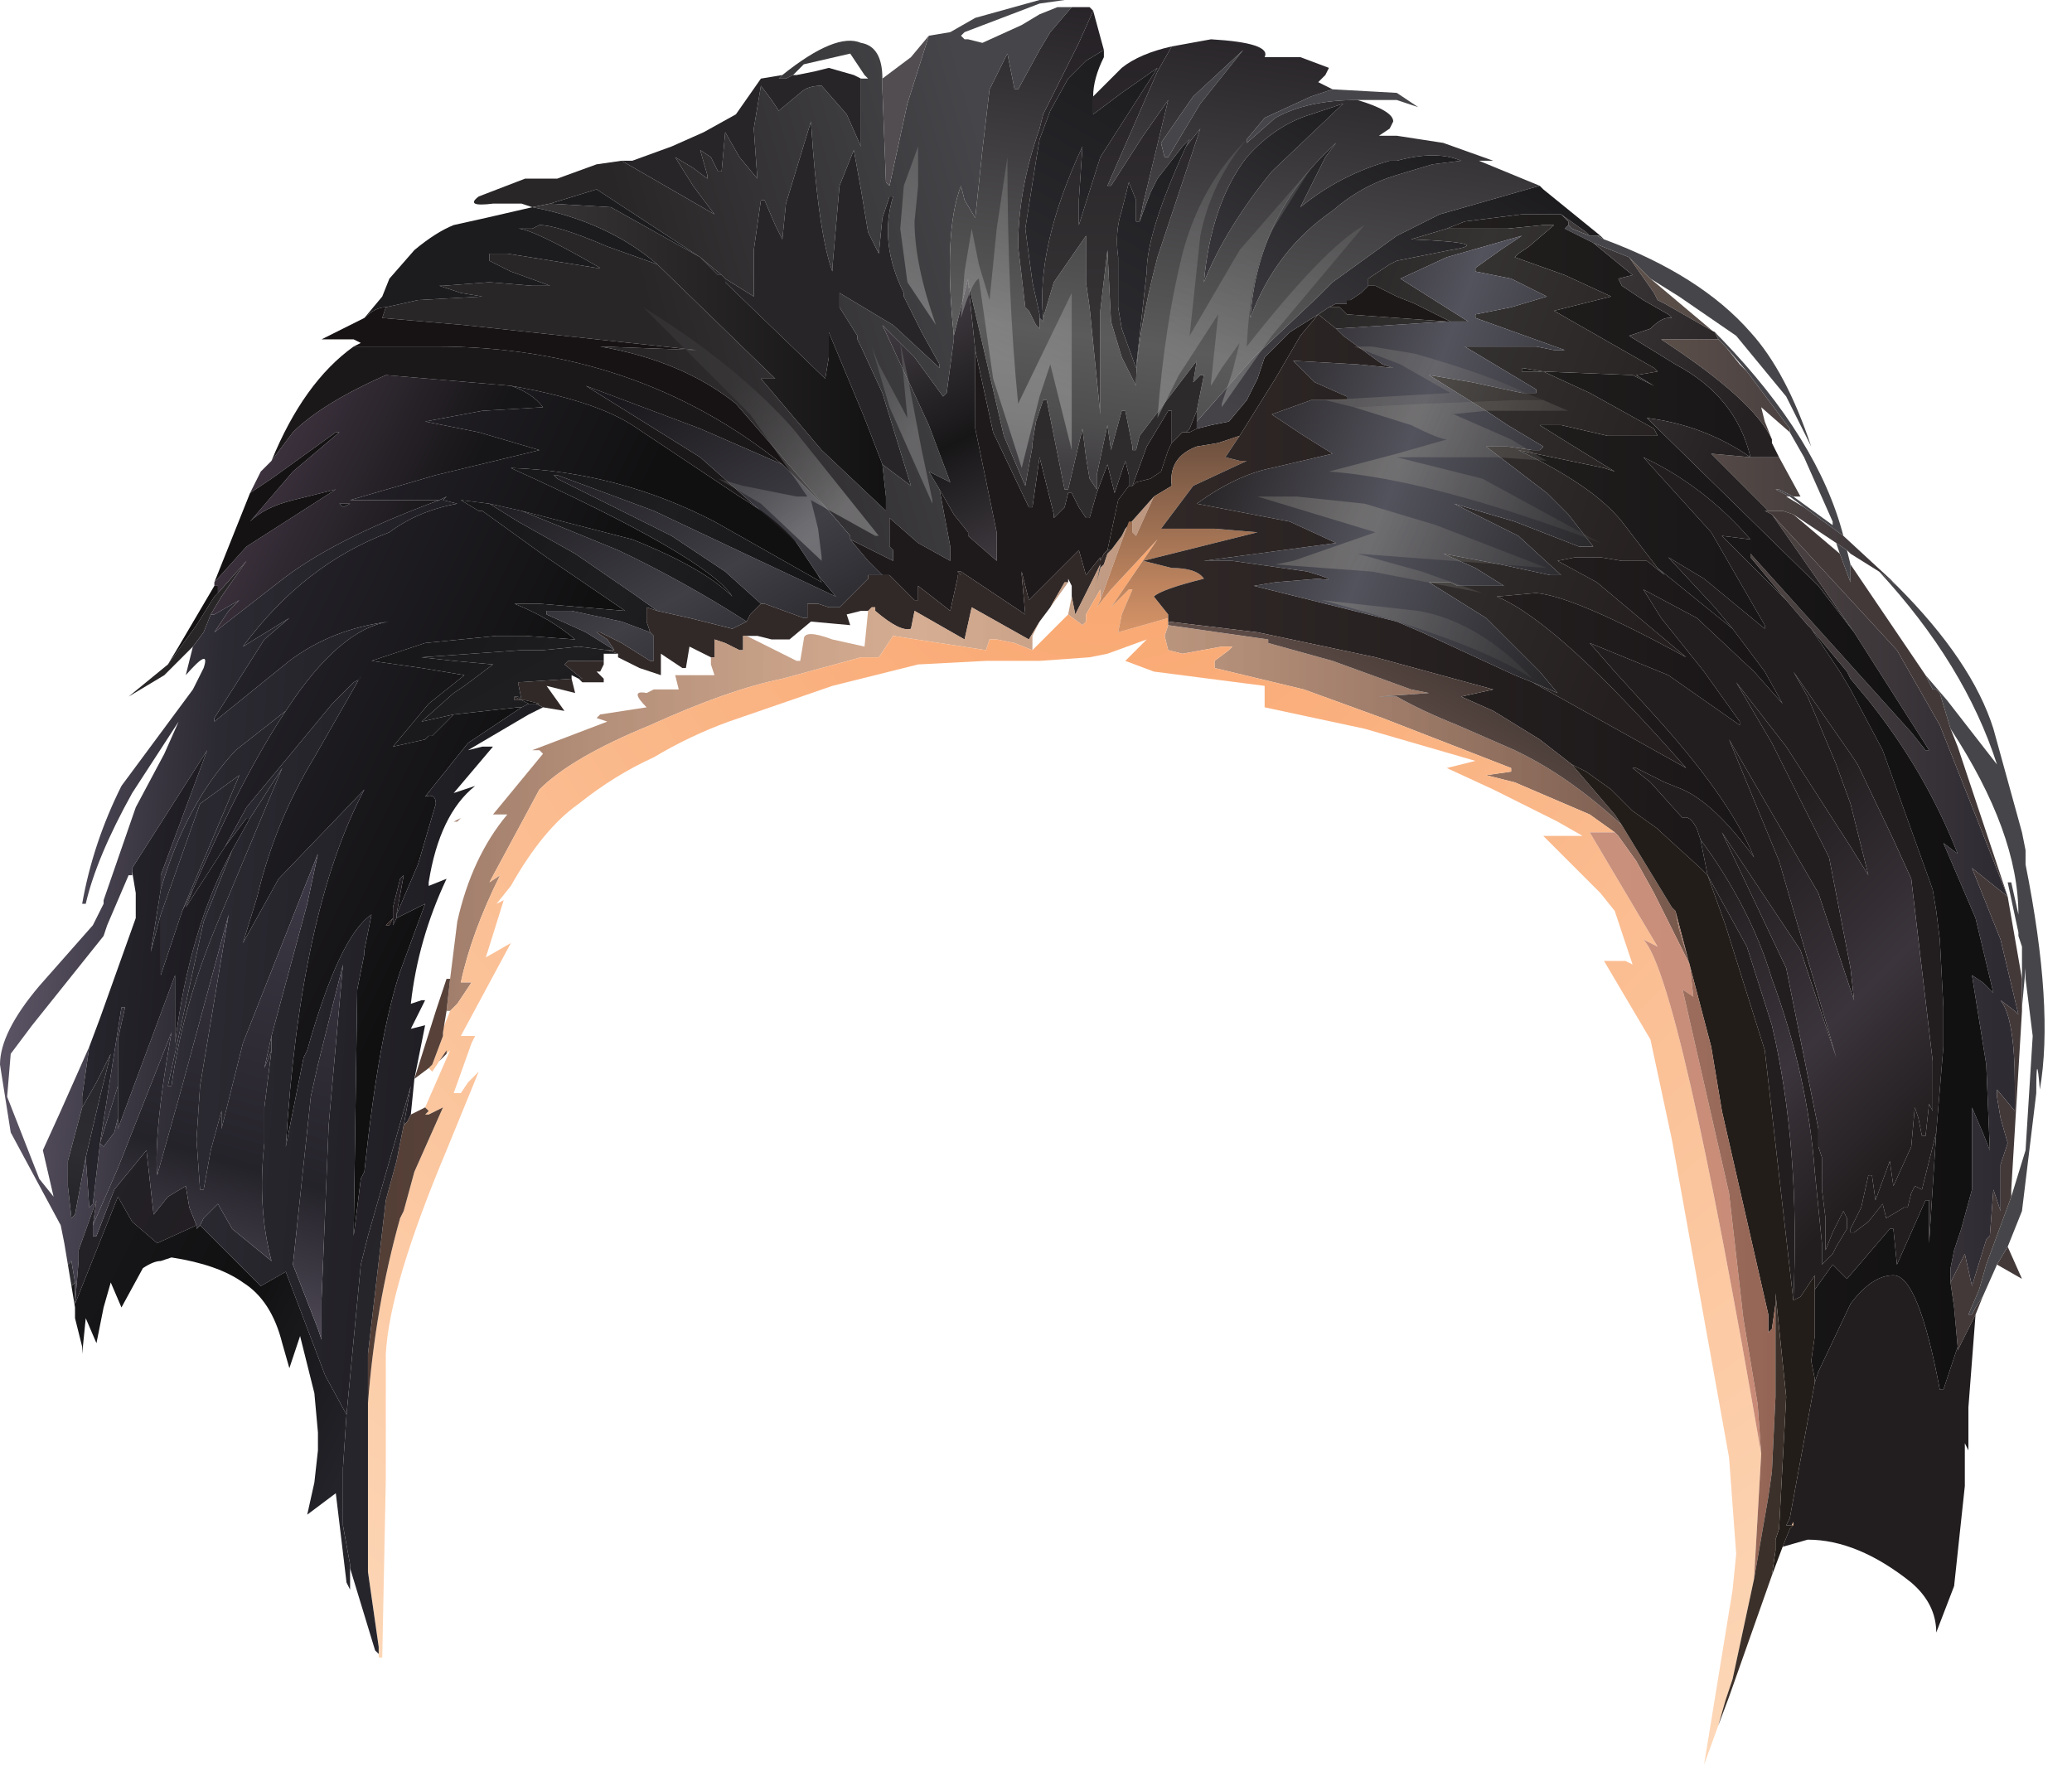 <?xml version="1.0" encoding="utf-8"?>
<svg version="1.1" id="Layer_1"
xmlns="http://www.w3.org/2000/svg"
xmlns:xlink="http://www.w3.org/1999/xlink"
xmlns:author="http://www.sothink.com"
width="29px" height="25px"
xml:space="preserve">
<g id="9" transform="matrix(1, 0, 0, 1, -55.2, -10.9)">
<linearGradient
id="LinearGradID_106" gradientUnits="userSpaceOnUse" gradientTransform="matrix(-0.003, 0.001, -0.022, -0.078, 67.75, 18.1)" spreadMethod ="pad" x1="-819.2" y1="0" x2="819.2" y2="0" >
<stop  offset="0" style="stop-color:#46464A;stop-opacity:1" />
<stop  offset="1" style="stop-color:#292627;stop-opacity:1" />
</linearGradient>
<path style="fill:url(#LinearGradID_106) " d="M83.1,21.1L83.5 22.55L83.55 22.8L83.55 23Q83.95 25 83.75 26.15Q83.7 25.55 83.7 26.2L83.5 27.85L83.3 28.35L83.15 28.6L82.95 29.05L82.85 29.2L82.8 29.3L82.75 29.3L82.9 28.95L83 28.6L83.35 27.65L83.55 27L83.65 25.4L83.55 24.6L83.55 24.45L83.5 25L83.5 24.6L83.5 24.15L83.45 24L83.45 23.95L83.3 23.25L83.35 23.25L83.45 23.7Q83.45 22.55 82.5 21.1L82.35 20.6L82.3 20.55L82.25 20.55L82.15 20.35L82.45 20.7L83.15 21.6Q82.7 20.2 81.5 18.9L81.75 19.1Q82.8 20.15 83.1 21.1M80.25,17.85L80.05 17.75L80.1 17.75L80.3 17.85L80.85 18.25L80.85 18.2L80.65 17.75L80.45 17.3L80.25 16.95L80.25 16.9L79.65 16.1L79.35 15.75L79.25 15.65L79.2 15.55L79.15 15.5L79.25 15.6L79.3 15.65Q80.65 17.05 81 18.4L80.45 18L80.25 17.85M80.9,18.5L81.05 18.6L81.1 18.8L81.1 19.05L80.95 18.65L80.9 18.5M57.9,19.95L57.5 20.35L57 20.65L57.55 20.2L57.95 19.65L58.2 19.25L58.25 19.2L58.65 18.75L58.3 19.25L58.15 19.5L58.05 19.75L57.9 19.95M62.9,13.75L62.65 13.8L62.5 13.75L62.1 13.75Q61.7 13.8 61.9 13.65L62.55 13.4L62.95 13.4L63 13.4L63.55 13.2L63.9 13.15L65.2 13.9L64.9 13.5L64.65 13.1L64.9 13.25L65.1 13.4L65.1 13.35L65 13L65.15 13.1L65.25 13.3L65.3 13.3L65.35 12.75L65.55 13.1L65.8 13.4L65.75 12.7L65.85 12.1L66 12.3L66.1 12.45L66.4 12.2Q66.5 12.1 66.7 12.1L67.05 12.5L67.25 12.95L67.25 12L67.35 12L67.3 11.95L67.1 11.65L66.45 11.8L66.3 11.95L66.2 12L66.1 12L66.15 11.95Q66.9 11.35 67.25 11.5Q67.55 11.55 67.55 12L67.55 12.05L67.55 12.15L67.6 13.45L67.65 13.5L67.9 12.35L68.2 11.4L68.5 11.35L68.85 11.15L69.75 10.9L70.1 10.9L69.75 10.95L68.7 11.35L68.65 11.4L68.7 11.45L68.75 11.45L68.95 11.5L69.5 11.25L69.75 11.1L70 11L70.2 11L69.9 11.35L69.75 11.6L69.45 12.15L69.4 12.15L69.3 11.65L69.05 12.15L68.95 13L68.85 13.95L68.7 13.7L68.65 13.5Q68.4 14.15 68.55 15.6L68.55 15.65L68.45 16.4L68.4 16.45L68 15.9L67.55 15.45L68.2 16.85L68.5 17.65L68.2 17.5L68.35 17.75L68.5 18.55L68.5 18.75L68.05 18.5L67.65 18.15L67.65 18.45L67.65 18.55L67.7 18.6L67.7 18.75L67.1 18.45L67.1 18.4L66.8 18.05L65.5 16.55Q64.75 15.95 63.6 15.75L64.95 15.8L61.7 15.45L60.55 15.35L60.6 15.2L61.05 15.1L61.95 15.05L61.65 15L61.35 14.9L61.3 14.9L61.4 14.9L62.05 14.85L62.65 14.9L62.9 14.9L62.35 14.7L62.05 14.55L62.05 14.45L62.3 14.45L63.55 14.65L63.6 14.65Q62.65 14.1 62.45 14.1L62.65 14.1L62.75 14.05Q63 14.05 63.7 14.35L64.4 14.6L66.05 16.2L65.85 16.2L66.7 17.2L67.6 18.05L67.6 17.85L67.55 17.4L67.95 17.7L67.55 16.4L67.25 15.75L67.2 15.65L67.2 15.6L66.95 15.2L66.95 15L67.7 15.45L68.35 16.05L68.35 16L68.1 15.55L67.85 15.05L67.85 15Q67.5 14.3 67.7 13.65L67.65 13.65L67.55 13.95L67.5 14.45L67.35 14.15L67.25 13.55L67.15 13L66.95 13.5L66.85 14.65L66.85 14.7Q66.65 14.15 66.55 12.6L66.2 13.75L66.15 14.25L66.05 14.05L65.9 13.7L65.85 13.7L65.75 14.4L65.75 15.05L65.35 14.8L65.3 14.75L65 14.5L63.55 13.55L62.9 13.75M73.85,12.15L74.75 12.2L75.05 12.4L74.75 12.3L74.5 12.3L74.2 12.3Q73.5 12.3 73.05 12.55L72.65 12.9L72.65 12.85L72.9 12.55L73.55 12.25L73.85 12.15M77.65,14.25Q79 14.75 79.7 15.55Q80.2 16.1 80.55 17.15L80.2 16.45L79.5 15.6L78.7 15.05L78.3 14.8L78 14.5L77.75 14.4L77.5 14.3L77.1 14.1L77.15 14.05L77.2 14.1L77.45 14.2L77.55 14.2L77.65 14.25M72,12.35L71.55 13.1L71.5 13.1L71.45 12.9L71.9 12.25L72.6 11.6L72 12.35" />
<linearGradient
id="LinearGradID_107" gradientUnits="userSpaceOnUse" gradientTransform="matrix(0.003, 0, 0, 0.009, 80.7, 21.7)" spreadMethod ="pad" x1="-819.2" y1="0" x2="819.2" y2="0" >
<stop  offset="0" style="stop-color:#5D504A;stop-opacity:1" />
<stop  offset="1" style="stop-color:#2E2B33;stop-opacity:1" />
</linearGradient>
<path style="fill:url(#LinearGradID_107) " d="M81.1,18.65L81.05 18.6L80.9 18.5L80.3 18.1L80.15 18.05L79.95 18.05L79.15 17.25L79.7 17.3L80.1 17.3L80.4 17.85L80.3 17.85L80.1 17.75L80.05 17.75L80.25 17.85L80.2 17.85L80.45 18L81 18.4L81.65 19L81.75 19.1L81.5 18.9L81.1 18.65M80.5,19.65L80.2 19.3L79.7 18.7L79.7 18.65L81.95 21.15L82.15 21.4L82.2 21.4L81.15 19.75L80 18.1L81.75 20L82.35 21.05L83.3 23.45L83.05 23.25L82.8 23.05L83.2 24.05L83.45 25.1L83.4 25.05L83.2 24.9Q83.4 25.15 83.4 26.1L83.4 26.45L83.15 26.15L83.15 26.25L83.2 26.55L83.3 26.9L83.2 27.2L83.2 27.85L83.15 27.7L83.1 27.55L83.05 28.2L83 28.25L82.8 28.9L82.7 28.45L82.5 28.85L82.5 28.65L82.55 28.4L82.65 28.1L82.8 27.55L82.8 26.95L82.8 26.4L82.95 26.75L83.05 27L83 25.8L82.8 24.55L82.95 24.65L83.1 24.8L82.85 23.75L82.4 22.7L82.6 22.85Q82.15 21.7 81.35 20.7L81.1 20.4L81.05 20.3L80.55 19.7L80.5 19.65M79.15,15.5L79.2 15.55L78.5 15.15L78.4 15.1L78.35 15L78 14.5L78.3 14.8L79.25 15.6L79.15 15.5M79.65,16.1L80.25 16.9L80.25 16.95L79.85 16.6L79.9 16.8L80 17.05Q79.75 16.5 78.45 15.65L79.25 15.65L79.35 15.75L79.55 16L79.65 16.1" />
<path style="fill:#433939;fill-opacity:1" d="M79.9,18.05L79.95 18.05L80.15 18.05L80.3 18.1L80.95 18.65L81.1 19.05L81.1 18.8L82.15 20.35L82.25 20.55L82.3 20.55L82.35 20.6L82.5 21.1L82.6 21.35L83.3 23.45L83.5 24.6L83.5 25L83.5 25.05L83.35 27.55L83.35 27.65L83 28.6L82.9 28.95L82.75 29.3L82.8 29.3L82.85 29.2L82.95 29.05L82.85 29.3L82.6 29.8L82.6 29.75L82.55 29.2L82.5 28.85L82.7 28.45L82.8 28.9L83 28.25L83.05 28.2L83.1 27.55L83.15 27.7L83.2 27.85L83.2 27.2L83.3 26.9L83.2 26.55L83.15 26.25L83.15 26.15L83.4 26.45L83.4 26.1Q83.4 25.15 83.2 24.9L83.4 25.05L83.45 25.1L83.2 24.05L82.8 23.05L83.05 23.25L83.3 23.45L82.35 21.05L81.75 20L80 18.1L79.9 18.05M83.15,28.6L83.3 28.35L83.5 28.8L83.15 28.6" />
<path style="fill:#221E1F;fill-opacity:1" d="M78.95,22.5Q78.85 22.3 78.75 22.35L78.3 21.85L78.05 21.65L78.1 21.65L78.5 21.85L78.75 21.95Q79.2 22.15 79.75 22.9Q79.4 22.05 78.3 20.85L77.8 20.3L77.45 19.9L78.55 20.35L79.55 21.05L79.55 21L79.05 20.3L78.45 19.55L78.2 19.15L78.95 19.55L79.75 20.3L80.15 20.75L79.9 20.3L79.45 19.7L79.2 19.4L78.55 18.7L79.05 19L79.9 19.7L79.9 19.65L79.15 18.35L78.2 17.3Q79.05 17.7 79.7 18.45L79.3 18.4L80.2 19.3L80.5 19.65L80.55 19.7L80.95 20.3L81.1 20.55L81.55 21.4L82.25 23.35L82.3 23.65L82.35 24.05L82.4 25L82.4 25.55L82.3 26.75L82.1 27.55L82 27.5L81.95 27.6L81.9 27.8L81.85 27.8L81.6 27.95L81.55 27.75L81.35 28L81.15 28.15L81.1 28.15L81.1 28.1L81.25 27.8L81.35 27.35L81.4 27.35L81.45 27.7L81.65 27.15L81.7 27.5L81.95 26.95L82 26.4L82.05 26.55L82.1 26.8L82.15 26.8L82.2 26.35L82.25 26.45L82.25 25.75L81.95 23.2L81.7 22.65L81.2 21.6L81.1 21.45L80.3 20.3L80.5 20.65L80.9 21.6L81.1 22.15L81.35 23.15L81.1 22.75L80.2 21.35L79.5 20.45L80 21.3L80.8 22.9L81.1 24.45L81.15 24.9L81.1 24.75L80.65 23.4L79.4 21.25L80.1 22.95L80.9 25.7L80.4 24.2L79.3 22.55L80.2 24.45L80.65 26.7L80.65 26.95L80.7 27.1L80.7 27.35L80.7 27.55L80.75 27.95L80.75 28.4L80.85 28.15L81 27.85L81.05 27.95L81.05 28.1L80.9 28.35L80.85 28.45L80.7 28.6L80.7 28.3L80.6 27.3Q80.5 25.95 80 24.6Q79.7 23.6 79 22.65L78.95 22.5M79.9,25.6L79.35 23.85L79.1 23.15L79.65 24.15L80 25.25Q80.4 26.95 80.3 29.1L79.9 25.6" />
<linearGradient
id="LinearGradID_108" gradientUnits="userSpaceOnUse" gradientTransform="matrix(0.007, 0, 0, 0.009, 76.85, 21.5)" spreadMethod ="pad" x1="-819.2" y1="0" x2="819.2" y2="0" >
<stop  offset="0" style="stop-color:#2C2726;stop-opacity:1" />
<stop  offset="1" style="stop-color:#121112;stop-opacity:1" />
</linearGradient>
<path style="fill:url(#LinearGradID_108) " d="M82.55,29.2L82.6 29.75L82.4 30.35L82.35 30.35Q82.05 28.75 81.7 28.75Q81.4 28.75 81.1 29.15L80.65 30.1L80.6 30.25L80.6 30.2L80.55 29.95L80.6 29.6L80.6 29.4L80.6 29.15L80.6 28.95L80.85 28.6L81.05 28.8L81.65 28.1L81.7 28.1L81.75 28.6L82.15 27.7L82.2 27.7L82.2 28.3L82.3 26.75L82.4 25.55L82.4 25L82.35 24.05L82.3 23.65L82.25 23.35L81.55 21.4L81.1 20.55L80.95 20.3L80.55 19.7L81.05 20.3L81.1 20.4L81.35 20.7Q82.15 21.7 82.6 22.85L82.4 22.7L82.85 23.75L83.1 24.8L82.95 24.65L82.8 24.55L83 25.8L83.05 27L82.95 26.75L82.8 26.4L82.8 26.95L82.8 27.55L82.65 28.1L82.55 28.4L82.5 28.65L82.5 28.85L82.55 29.2M81.15,19.75L82.2 21.4L82.15 21.4L81.95 21.15L79.7 18.65L79.7 18.7L80.2 19.3L79.3 18.4L79.7 18.45Q79.05 17.7 78.2 17.3L79.15 18.35L79.9 19.65L79.9 19.7L79.05 19L78.55 18.7L79.2 19.4L79.45 19.7L78.4 18.85L77.9 18.2Q77.5 17.7 76.45 17.2L77.65 17.45L77.8 17.5L77.15 17.1L76.75 16.85L77.05 16.85L77.7 17L78.4 17L78.35 16.9L77.45 16.4L76.8 16.1L78.05 16.15L78.35 16.3L78.1 16.15L78.4 16.1L78.35 16.05L76.95 15.25L77.35 15.15L77.75 15.05L77.1 14.75L76.4 14.5L76.45 14.45L76.6 14.35L76.95 14.05L76.8 14.05L76.3 14.1L75.8 14.1L75.45 14.1L75.7 14L76.5 13.9L77.05 13.9L77.15 14L77.15 14.05L77.1 14.1L77.5 14.3L78.05 14.75L77.85 14.8L77.9 14.9L78.2 15.1L78.55 15.3L78.6 15.35L78.55 15.35Q78.45 15.35 78.3 15.5L78 15.6L78.65 16Q79.5 16.45 79.7 17.3Q79.05 16.85 78.25 16.75L80.65 19.1L81.15 19.75M76.8,16.1L76.5 16.1L76.5 16.05L76.8 16.1" />
<linearGradient
id="LinearGradID_109" gradientUnits="userSpaceOnUse" gradientTransform="matrix(-0.002, -0.002, 0.003, -0.003, 82, 23.6)" spreadMethod ="pad" x1="-819.2" y1="0" x2="819.2" y2="0" >
<stop  offset="0" style="stop-color:#221E1F;stop-opacity:1" />
<stop  offset="0.427" style="stop-color:#3B343C;stop-opacity:1" />
<stop  offset="1" style="stop-color:#221E1F;stop-opacity:1" />
</linearGradient>
<path style="fill:url(#LinearGradID_109) " d="M80.6,28.75L80.4 29.05L80.3 29.1Q80.4 26.95 80 25.25L79.65 24.15L79.1 23.15L79 22.65Q79.7 23.6 80 24.6Q80.5 25.95 80.6 27.3L80.7 28.3L80.7 28.6L80.85 28.45L80.9 28.35L81.05 28.1L81.05 27.95L81 27.85L80.85 28.15L80.75 28.4L80.75 27.95L80.7 27.55L80.7 27.35L80.7 27.1L80.65 26.95L80.65 26.7L80.2 24.45L79.3 22.55L80.4 24.2L80.9 25.7L80.1 22.95L79.4 21.25L80.65 23.4L81.1 24.75L81.15 24.9L81.1 24.45L80.8 22.9L80 21.3L79.5 20.45L80.2 21.35L81.1 22.75L81.35 23.15L81.1 22.15L80.9 21.6L80.5 20.65L80.3 20.3L81.1 21.45L81.2 21.6L81.7 22.65L81.95 23.2L82.25 25.75L82.25 26.45L82.2 26.35L82.15 26.8L82.1 26.8L82.05 26.55L82 26.4L81.95 26.95L81.7 27.5L81.65 27.15L81.45 27.7L81.4 27.35L81.35 27.35L81.25 27.8L81.1 28.1L81.1 28.15L81.15 28.15L81.35 28L81.55 27.75L81.6 27.95L81.85 27.8L81.9 27.8L81.95 27.6L82 27.5L82.1 27.55L82.3 26.75L82.2 28.3L82.2 27.7L82.15 27.7L81.75 28.6L81.7 28.1L81.65 28.1L81.05 28.8L80.85 28.6L80.6 28.95L80.6 28.75M80.25,32.3L80.3 32.25L80.25 32.3L80.3 32.2L80.3 32.25L80.25 32.25L80.3 32.1L80.25 32.25L80.2 32.25L80.25 32.15L80.6 30.25L80.65 30.1L81.1 29.15Q81.4 28.75 81.7 28.75Q82.05 28.75 82.35 30.35L82.4 30.35L82.6 29.75L82.6 29.8L82.85 29.3L82.75 30.6L82.75 31.2L82.7 31.1L82.7 31.7L82.55 33.1L82.3 33.75Q82.3 33.35 81.95 33.05Q81.2 32.45 80.5 32.45L80.15 32.55L80.25 32.3M80.65,28.75L80.65 28.65L80.65 28.7L80.65 28.75" />
<linearGradient
id="LinearGradID_110" gradientUnits="userSpaceOnUse" gradientTransform="matrix(0.001, -0.004, 0.082, 0.012, 92.45, 17.3)" spreadMethod ="pad" x1="-819.2" y1="0" x2="819.2" y2="0" >
<stop  offset="0" style="stop-color:#413F42;stop-opacity:1" />
<stop  offset="0.098" style="stop-color:#4F4E4F;stop-opacity:1" />
<stop  offset="0.275" style="stop-color:#5B5B5B;stop-opacity:1" />
<stop  offset="1" style="stop-color:#242025;stop-opacity:1" />
</linearGradient>
<path style="fill:url(#LinearGradID_110) " d="M71.85,12.85L71.75 12.95L71.4 13.4L71.3 13.6L71.15 14L71.2 13.75L71.55 12.3L71.2 12.8L70.75 13.5L70.7 13.5L71.4 11.9L71.6 11.55L72.15 11.45Q73 11.5 72.9 11.7L73.4 11.7L73.8 11.85L73.75 11.95L73.65 12.05L73.85 12.15L73.55 12.25L72.9 12.55L72.65 12.85L72.65 12.9L73.05 12.55Q73.5 12.3 74.2 12.3Q74.7 12.45 74.7 12.6L74.65 12.7L74.5 12.8L74.75 12.8L75.4 12.9L76.1 13.15L75.9 13.15L76.75 13.5L75.35 13.9L74.75 14.2L73.85 14.85L73.8 14.9L73.7 15L73.65 15.05L72.75 15.9L71.95 16.8L71.95 16.65L72.05 16.15L72 16.15L71.9 16.25L71.95 15.95L71.15 17L71.1 17.2L71.05 17.2L71.05 17.15L70.95 16.65L70.9 16.65L70.75 17.2L70.7 16.85L70.55 17.55L70.55 17.75L70.45 17.6L70.4 17.3L70.35 16.9L70.15 17.75L70.1 17.75L69.85 16.5L69.8 16.5L69.75 16.65L69.7 16.8L69.65 17.1L69.65 17.15L69.55 17.7L69.25 17L68.75 14.85L68.75 14.8L68.55 15.6Q68.4 14.15 68.65 13.5L68.7 13.7L68.85 13.95L68.95 13L69.05 12.15L69.3 11.65L69.4 12.15L69.45 12.15L69.75 11.6L69.9 11.35L70.2 11L70.45 11L70.5 11.05L70.3 11.5L69.8 12.5L69.75 12.7Q69.45 13.55 69.45 14.35L69.55 15.2L69.6 15.25L69.7 15.45L69.75 15.5L69.75 15.4L69.75 15.35L69.8 15.4L69.8 15.35L69.95 14.85L70.4 14.2L70.4 14.75L70.4 14.85L70.45 15.2L70.6 16.7L70.6 15.25L70.7 14.4L70.75 15.4L70.9 15.9L71.1 16.3Q71.1 15.65 71.4 14.5L72 12.7L71.8 12.95L71.85 12.85M72.6,11.6L71.9 12.25L71.45 12.9L71.5 13.1L71.55 13.1L72 12.35L72.6 11.6M75.65,13.15Q75.3 13 74.75 13.15L74.65 13.15Q73.95 13.35 73.4 13.8L73.6 13.4L73.75 13.1L73.9 12.9Q72.8 13.9 72.7 15.35Q73.05 14.4 73.85 13.85Q74.25 13.5 74.75 13.35L75.25 13.2L75.65 13.15M73,13.3L74 12.35L73.55 12.5Q73.05 12.65 72.65 13.1Q72.15 13.75 72.05 14.85Q72.35 14.1 73 13.3" />
<linearGradient
id="LinearGradID_111" gradientUnits="userSpaceOnUse" gradientTransform="matrix(0, -0.004, 0.083, 3.05176e-05, 92.65, 14.05)" spreadMethod ="pad" x1="-819.2" y1="0" x2="819.2" y2="0" >
<stop  offset="0" style="stop-color:#3C3A3A;stop-opacity:1" />
<stop  offset="1" style="stop-color:#242025;stop-opacity:1" />
</linearGradient>
<path style="fill:url(#LinearGradID_111) " d="M70.4,11.75L70.15 12L69.9 12.45L69.75 12.85L69.7 13.15L69.55 14.1L69.65 14.85L69.75 15.3L69.75 15.35L69.75 15.4L69.75 15.5L69.7 15.45L69.6 15.25L69.55 15.2L69.45 14.35Q69.45 13.55 69.75 12.7L69.8 12.5L70.3 11.5L70.5 11.05L70.65 11.6L70.4 11.75M71.1,14L71.1 13.9L71.1 13.7L71 13.45L70.9 13.85Q70.8 14.15 70.85 14.5L70.85 15.2L70.9 15.5L71.1 16.05L71.25 14.7Q71.25 14.15 71.8 12.95L72 12.7L71.4 14.5Q71.1 15.65 71.1 16.3L70.9 15.9L70.75 15.4L70.7 14.4L70.6 15.25L70.6 16.7L70.45 15.2L70.4 14.85L70.4 14.75L70.4 14.2L69.95 14.85L69.8 15.35Q69.7 14.35 70.35 12.95L70.3 13.7L70.3 14.05L70.6 13.1L71.4 11.85L70.9 12.2L70.5 12.5L70.5 12.25L70.9 11.85Q71.15 11.65 71.6 11.55L71.4 11.9L70.7 13.5L70.75 13.5L71.2 12.8L71.55 12.3L71.2 13.75L71.15 14L71.1 14" />
<linearGradient
id="LinearGradID_112" gradientUnits="userSpaceOnUse" gradientTransform="matrix(-0.002, 0.003, -0.072, -0.041, 79.9, 17.6)" spreadMethod ="pad" x1="-819.2" y1="0" x2="819.2" y2="0" >
<stop  offset="0" style="stop-color:#141315;stop-opacity:1" />
<stop  offset="1" style="stop-color:#2B2A2E;stop-opacity:1" />
</linearGradient>
<path style="fill:url(#LinearGradID_112) " d="M69.8,15.4L69.75 15.35L69.75 15.3L69.65 14.85L69.55 14.1L69.7 13.15L69.75 12.85L69.9 12.45L70.15 12L70.4 11.75L70.65 11.6L70.65 11.7Q70.5 12 70.5 12.25L70.5 12.5L70.9 12.2L71.4 11.85L70.6 13.1L70.3 14.05L70.3 13.7L70.35 12.95Q69.7 14.35 69.8 15.35L69.8 15.4M71.8,12.95Q71.25 14.15 71.25 14.7L71.1 16.05L70.9 15.5L70.85 15.2L70.85 14.5Q70.8 14.15 70.9 13.85L71 13.45L71.1 13.7L71.1 13.9L71.1 14L71.15 14L71.3 13.6L71.4 13.4L71.75 12.95L71.85 12.85L71.8 12.95" />
<path style="fill:#272528;fill-opacity:1" d="M66.1,12L66.2 12L66.3 11.95L66.35 11.95L66.6 11.9L66.8 11.85L67.15 11.95L67.25 12L67.25 12.95L67.05 12.5L66.7 12.1Q66.5 12.1 66.4 12.2L66.1 12.45L66 12.3L65.85 12.1L65.75 12.7L65.8 13.4L65.55 13.1L65.35 12.75L65.3 13.3L65.25 13.3L65.15 13.1L65 13L65.1 13.35L65.1 13.4L64.9 13.25L64.65 13.1L64.9 13.5L65.2 13.9L63.9 13.15L64.05 13.15L64.6 12.95L65.05 12.75L65.5 12.5L65.85 12L66.15 11.95L66.1 12M65.35,14.8L65.75 15.05L65.75 14.4L65.85 13.7L65.9 13.7L66.05 14.05L66.15 14.25L66.2 13.75L66.55 12.6Q66.65 14.15 66.85 14.7L66.85 14.65L66.95 13.5L67.15 13L67.25 13.55L67.35 14.15L67.5 14.45L67.55 13.95L67.65 13.65L67.7 13.65Q67.5 14.3 67.85 15L67.85 15.05L68.1 15.55L68.35 16L68.35 16.05L67.7 15.45L66.95 15L66.95 15.2L67.2 15.6L67.2 15.65L67.25 15.75L67.55 16.4L67.95 17.7L67.55 17.4L67.3 16.75L66.8 15.55L66.8 15.9L66.75 16.2L65.35 14.85L65.35 14.8M65.3,14.75L65.25 14.75L65.15 14.65L65 14.5L65.3 14.75" />
<path style="fill:#524D51;fill-opacity:1" d="M67.9,12.35L67.65 13.5L67.6 13.45L67.55 12.15L67.55 12.05L67.55 12L67.95 11.7L68.2 11.4L67.9 12.35" />
<linearGradient
id="LinearGradID_113" gradientUnits="userSpaceOnUse" gradientTransform="matrix(0.001, 0.002, -0.002, 0.001, 68.3, 17.25)" spreadMethod ="pad" x1="-819.2" y1="0" x2="819.2" y2="0" >
<stop  offset="0" style="stop-color:#3E393F;stop-opacity:1" />
<stop  offset="0.494" style="stop-color:#171617;stop-opacity:1" />
<stop  offset="1" style="stop-color:#403B41;stop-opacity:1" />
</linearGradient>
<path style="fill:url(#LinearGradID_113) " d="M68.85,15.8L68.85 16.9L69.15 18.35L69.15 18.75L68.75 18.4L68.75 18.35L68.55 18.1L68.35 17.75L68.2 17.5L68.5 17.65L68.2 16.85L67.55 15.45L68 15.9L68.4 16.45L68.45 16.4L68.55 15.65L68.55 15.6L68.75 14.8L68.75 14.85L68.85 15.8" />
<linearGradient
id="LinearGradID_114" gradientUnits="userSpaceOnUse" gradientTransform="matrix(0.003, 0, 0, 0.003, 65.1, 15.9)" spreadMethod ="pad" x1="-819.2" y1="0" x2="819.2" y2="0" >
<stop  offset="0" style="stop-color:#383536;stop-opacity:1" />
<stop  offset="1" style="stop-color:#131213;stop-opacity:1" />
</linearGradient>
<path style="fill:url(#LinearGradID_114) " d="M62.65,13.8L62.9 13.75L63.75 13.8L65 14.5L65.15 14.65L65.25 14.75L65.3 14.75L65.35 14.8L65.35 14.85L66.75 16.2L66.8 15.9L66.8 15.55L67.3 16.75L67.55 17.4L67.6 17.85L67.6 18.05L66.7 17.2L65.85 16.2L66.05 16.2L64.4 14.6Q63.7 14 62.65 13.8" />
<path style="fill:#171314;fill-opacity:1" d="M60.6,15.2L60.55 15.35L61.7 15.45L64.95 15.8L63.6 15.75Q64.75 15.95 65.5 16.55L66.8 18.05L66.15 17.4Q64.1 15.75 61.3 15.75L60.15 15.75L60.25 15.7L60.15 15.65L59.7 15.65L60.3 15.35Q60.45 15.2 60.6 15.2" />
<linearGradient
id="LinearGradID_115" gradientUnits="userSpaceOnUse" gradientTransform="matrix(0.002, 0.003, -0.072, 0.041, 73.6, 14.35)" spreadMethod ="pad" x1="-819.2" y1="0" x2="819.2" y2="0" >
<stop  offset="0" style="stop-color:#1A181C;stop-opacity:1" />
<stop  offset="0.475" style="stop-color:#403F46;stop-opacity:1" />
<stop  offset="1" style="stop-color:#131214;stop-opacity:1" />
</linearGradient>
<path style="fill:url(#LinearGradID_115) " d="M67.35,18.75L67.55 18.95L67.35 18.95L67.35 19L67.15 19.2L66.95 19.4L66.8 19.4L66.65 19.35L66.5 19.35L66.5 19.55L66.45 19.55L65.9 19.35L65.85 19.35L65.35 18.9L64.6 18.4L63.7 17.95L63 17.6L62.95 17.55L63 17.55L64.35 18.05L66.9 19.25L66.65 18.95L66.35 18.5L65 17.3L63.4 16.3L65 16.9L66.15 17.4L66.8 18.05L67.1 18.4L67.1 18.45L67.35 18.75M63.85,18.6Q64.8 19.05 65.65 19.6L65.45 19.7L64.85 19.55L64.4 19.45L64.05 19.2L63.25 18.65L62.45 18.2L62.05 17.95L62.5 18.05L63.85 18.6M64.3,19.75L64.35 19.8L64.35 20.15L64.3 20.15L63.9 19.9L63.6 19.75L63.55 19.75L63.4 19.65L63.7 19.85L63.8 20L63.4 19.75L62.85 19.5L62.85 19.45L63.2 19.45L63.9 19.6L64.3 19.75" />
<path style="fill:#1E191A;fill-opacity:1" d="M71.95,16.9L71.85 16.95L71.8 16.95L71.85 16.9L71.95 16.65L71.95 16.8L71.95 16.9M67.1,18.45L67.7 18.75L67.7 18.6L67.65 18.55L67.65 18.45L67.65 18.15L68.05 18.5L68.5 18.75L68.5 18.55L68.35 17.75L68.55 18.1L68.75 18.35L68.75 18.4L69.15 18.75L69.15 18.35L68.85 16.9L68.85 15.8L69.1 16.95L69.6 18L69.65 18L69.75 17.3L69.95 18.1L69.95 18.15L70.1 18L70.15 17.8L70.2 17.8L70.3 18L70.4 18.15L70.45 18.15L70.55 17.8L70.7 17.4L70.75 17.6L70.8 17.8L70.95 17.35L71 17.55L71 17.7L70.85 17.9L70.7 18.6L70.65 18.65L70.6 18.75L70.6 18.85L70.6 18.8L70.6 18.7L70.4 18.95L70.3 18.6L69.95 18.95L69.6 19.3L69.5 18.9L69.5 18.95L69.55 19.5L68.65 18.9L68.6 18.9L68.65 18.95L68.6 18.95L68.6 19L68.5 19.45L68.05 19.1L68.05 19.3L68 19.3L67.65 18.95L67.55 18.95L67.35 18.75L67.1 18.45M71.05,17.7L71.25 17.15L71.55 16.65L71.6 16.65L71.6 17.1L71.55 17.2L71.45 17.5L71.3 17.6L71.1 17.65L71.05 17.7" />
<linearGradient
id="LinearGradID_116" gradientUnits="userSpaceOnUse" gradientTransform="matrix(0, -0.004, 0.083, 3.05176e-05, 92.65, 14.05)" spreadMethod ="pad" x1="-819.2" y1="0" x2="819.2" y2="0" >
<stop  offset="0" style="stop-color:#2E2C2C;stop-opacity:1" />
<stop  offset="1" style="stop-color:#242025;stop-opacity:1" />
</linearGradient>
<path style="fill:url(#LinearGradID_116) " d="M71.85,16.9L71.8 16.95L71.75 16.95L71.6 17.1L71.6 16.65L71.55 16.65L71.25 17.15L71.05 17.7L71 17.7L71 17.55L70.95 17.35L70.8 17.8L70.75 17.6L70.7 17.4L70.55 17.8L70.45 18.15L70.4 18.15L70.3 18L70.2 17.8L70.15 17.8L70.1 18L69.95 18.15L69.95 18.1L69.75 17.3L69.65 18L69.6 18L69.1 16.95L68.85 15.8L68.75 14.85L69.25 17L69.55 17.7L69.65 17.15L69.65 17.1L69.7 16.8L69.75 16.65L69.8 16.5L69.85 16.5L70.1 17.75L70.15 17.75L70.35 16.9L70.4 17.3L70.45 17.6L70.55 17.75L70.55 17.55L70.7 16.85L70.75 17.2L70.9 16.65L70.95 16.65L71.05 17.15L71.05 17.2L71.1 17.2L71.15 17L71.95 15.95L71.9 16.25L72 16.15L72.05 16.15L71.95 16.65L71.85 16.9" />
<path style="fill:#1C1C1F;fill-opacity:1" d="M60.3,15.35L60.55 15.05L60.65 14.8L61 14.4Q61.3 14.15 61.55 14.05L62 13.95L62.65 13.8Q63.7 14 64.4 14.6L63.7 14.35Q63 14.05 62.75 14.05L62.65 14.1L62.45 14.1Q62.65 14.1 63.6 14.65L63.55 14.65L62.3 14.45L62.05 14.45L62.05 14.55L62.35 14.7L62.9 14.9L62.65 14.9L62.05 14.85L61.4 14.9L61.3 14.9L61.35 14.9L61.65 15L61.95 15.05L61.05 15.1L60.6 15.2Q60.45 15.2 60.3 15.35M63.55,13.55L65 14.5L63.75 13.8L62.9 13.75L63.55 13.55" />
<linearGradient
id="LinearGradID_117" gradientUnits="userSpaceOnUse" gradientTransform="matrix(0.005, 0.002, -0.036, 0.073, 66.95, 8.05)" spreadMethod ="pad" x1="-819.2" y1="0" x2="819.2" y2="0" >
<stop  offset="0.165" style="stop-color:#27252D;stop-opacity:1" />
<stop  offset="0.71" style="stop-color:#111011;stop-opacity:1" />
</linearGradient>
<path style="fill:url(#LinearGradID_117) " d="M64.05,16.85L65.55 17.85Q66.05 18.15 66.35 18.5L66.65 18.95L66.7 19.05L65.2 18.2Q63.85 17.5 62.35 17.45Q65.1 18.7 65.45 19.25Q65.05 18.85 64.05 18.45L62.5 18.05L62.05 17.95L61.65 17.9L61.9 18.05L61.95 18.05L62.85 18.7L63.95 19.45L62.75 19.35L62.4 19.35Q62.9 19.55 63.25 19.85L62.55 19.8L62.15 19.8L61.15 19.9L60.7 20.05L60.4 20.15L61.1 20.25L61.7 20.35L61.2 20.75L60.7 21.35L61.15 21.25L61.2 21.2L61.25 21.2L61.55 20.9L62.45 20.8L62.5 20.8L61.75 21.3L61.15 22.05Q61.3 22 61.3 22.15L61.05 23L60.75 23.7L60.85 23.15L60.8 23.2L60.7 23.6L60.7 23.75L60.6 23.85L60.65 23.85L60.7 23.75L60.7 23.85L60.75 23.75L61.15 23.55L60.8 24.5Q60.5 25.4 60.3 27.3L60.25 27.4L60.15 28.2L60.2 24.75L60.3 24.25L60.3 24.2L60.4 23.7Q59.95 24 59.5 25.6L59.45 25.7L59.2 26.95Q59.4 23.65 60.3 21.95L59.1 23.2L58.6 24.1L58.8 23.45Q59.05 22.4 59.6 21.5L60.2 20.45L60.25 20.35L60.25 20.4L60.15 20.45L59.85 20.75L58.65 22.2L58.35 22.75L57.8 23.6L57.9 23.35Q58.6 21.75 59.2 20.85Q59.95 19.7 60.65 19.6Q59.85 19.7 59.25 20.15L58.2 21L58.2 20.95L58.9 19.85L59.25 19.55L58.6 19.95Q59.45 18.8 60.65 18.35Q61.05 18.05 61.6 17.95L61.4 17.9L61.45 17.85L61.35 17.9L60.9 17.9L60.35 17.9L60.1 17.9L61.3 17.55L62.75 17.2L61.9 16.95L61.15 16.8L61.95 16.65L62.8 16.6Q62.65 16.4 62.35 16.3Q63.5 16.5 64.05 16.85M59.65,24.55L59.65 24.75L59.65 24.7L59.65 24.55" />
<linearGradient
id="LinearGradID_118" gradientUnits="userSpaceOnUse" gradientTransform="matrix(0.003, 0.001, -0.036, 0.073, 65.2, 8.1)" spreadMethod ="pad" x1="-819.2" y1="0" x2="819.2" y2="0" >
<stop  offset="0" style="stop-color:#4B3D4D;stop-opacity:1" />
<stop  offset="0.718" style="stop-color:#161517;stop-opacity:1" />
</linearGradient>
<path style="fill:url(#LinearGradID_118) " d="M58.25,19.1L58.2 19.1L58.2 19.05L58.65 18.55L59.9 17.75L59.3 17.9Q58.9 18 58.7 18.2L59.3 17.5L59.95 16.95L59.9 16.95L59 17.6L58.7 17.8L58.8 17.6L58.85 17.5L58.9 17.45L58.95 17.4L59 17.35L59.3 16.95Q59.7 16.55 60.6 16.15L62.35 16.3Q62.65 16.4 62.8 16.6L61.95 16.65L61.15 16.8L61.9 16.95L62.75 17.2L61.3 17.55L60.1 17.9L60.35 17.9L60.9 17.9L61.35 17.9Q59.85 18.45 59.1 19.05L58.2 19.75L58.4 19.45L58.55 19.3L58.2 19.5L58.15 19.5L58.3 19.25L58.65 18.75L58.25 19.2L58.25 19.1M59.95,17.95L60 18L60.1 17.95L59.95 17.95" />
<linearGradient
id="LinearGradID_119" gradientUnits="userSpaceOnUse" gradientTransform="matrix(0.003, 0.002, -0.042, 0.07, 69.4, 10.25)" spreadMethod ="pad" x1="-819.2" y1="0" x2="819.2" y2="0" >
<stop  offset="0" style="stop-color:#161517;stop-opacity:1" />
<stop  offset="0.475" style="stop-color:#1E1D20;stop-opacity:1" />
<stop  offset="1" style="stop-color:#131214;stop-opacity:1" />
</linearGradient>
<path style="fill:url(#LinearGradID_119) " d="M63.9,19.6L63.2 19.45L62.85 19.45L62.85 19.5L63.4 19.75L63.8 20L63.7 20L63.3 19.95L62.8 20L62.7 20L62.5 20L61.8 20.05L61.1 20.1L61.55 20.15L62.1 20.2L61.7 20.5L61.55 20.6L61.1 21L61.55 20.9L61.25 21.2L61.2 21.2L61.15 21.25L60.7 21.35L61.2 20.75L61.7 20.35L61.1 20.25L60.4 20.15L60.7 20.05L61.15 19.9L62.15 19.8L62.55 19.8L63.25 19.85Q62.9 19.55 62.4 19.35L62.75 19.35L63.95 19.45L62.85 18.7L61.95 18.05L61.9 18.05L61.65 17.9L62.05 17.95L62.45 18.2L63.25 18.65L64.05 19.2L64.4 19.45L64.25 19.4L64.25 19.6L64.3 19.75L63.9 19.6M62.5,18.05L64.05 18.45Q65.05 18.85 65.45 19.25Q65.1 18.7 62.35 17.45Q63.85 17.5 65.2 18.2L66.7 19.05L66.65 18.95L66.9 19.25L64.35 18.05L63 17.55L62.95 17.55L63 17.6L63.7 17.95L64.6 18.4L65.35 18.9L65.85 19.35L65.7 19.5L65.65 19.6Q64.8 19.05 63.85 18.6L62.5 18.05" />
<linearGradient
id="LinearGradID_120" gradientUnits="userSpaceOnUse" gradientTransform="matrix(0.004, 0, -0.006, 0.083, 60.2, -2.4)" spreadMethod ="pad" x1="-819.2" y1="0" x2="819.2" y2="0" >
<stop  offset="0" style="stop-color:#61596B;stop-opacity:1" />
<stop  offset="0.463" style="stop-color:#2B2931;stop-opacity:1" />
<stop  offset="1" style="stop-color:#1F1E23;stop-opacity:1" />
</linearGradient>
<path style="fill:url(#LinearGradID_120) " d="M56.25,28.85L56.2 28.55L56.15 28.6L56.1 28.3L56.05 28.05L55.7 27.4L55.35 26.75L55.2 25.8Q55.2 25.35 55.75 24.7L56.5 23.85L56.65 23.55L56.65 23.5L57.1 22.2L57.5 21.45L57.7 21L57.05 22Q56.55 22.9 56.4 23.55L56.35 23.55Q56.5 22.7 56.9 21.9L57.9 20.55L58.05 20.25Q58.15 19.95 57.8 20.35L57.9 19.95L58.05 19.75L58.15 19.5L58.2 19.5L58.55 19.3L58.4 19.45L58.2 19.75L59.1 19.05Q59.85 18.45 61.35 17.9L61.45 17.85L61.4 17.9L61.6 17.95Q61.05 18.05 60.65 18.35Q59.45 18.8 58.6 19.95L59.25 19.55L58.9 19.85L58.2 20.95L58.2 21L59.25 20.15Q59.85 19.7 60.65 19.6Q59.95 19.7 59.2 20.85L58.5 21.4Q57.8 22.15 57.45 23.35L57.45 23.15L58.1 21.4L57.05 23.05L57.05 23.15L57 23.15L56.7 23.85L56.65 24L55.65 25.25L55.35 25.65L55.3 26.25L55.75 27.4L55.95 27.65L55.8 27L56.05 26.45L56.45 25.55L56.35 26.25L56.35 26.4L56.15 27.15L56.15 27.5L56.2 27.95L56.25 27.9L56.4 27.1L56.45 27.8L56.5 27.75L56.6 26.9L56.65 26.95L56.8 26.75L56.85 26.55L56.85 26.7L57.65 24.55L57.65 25.5Q57.85 23.9 58.45 22.8L58.05 23.8L57.55 26.1L57.6 26.1Q57.75 25 58.25 23.8L59.15 21.65L58.7 22.35L58.65 22.35L58.35 22.75L58.65 22.2L59.85 20.75L60.15 20.45L60.25 20.4L60.25 20.35L60.2 20.45L59.6 21.5Q59.05 22.4 58.8 23.45L58.6 24.1L59.1 23.2L60.3 21.95Q59.4 23.65 59.2 26.95L59.45 25.7L59.5 25.6Q59.95 24 60.4 23.7L60.3 24.2L60.3 24.25L60.2 24.75L60.15 28.2L60.25 27.4L60.3 27.3Q60.5 25.4 60.8 24.5L61.15 23.55L60.75 23.75L60.75 23.7L61.05 23L61.3 22.15Q61.3 22 61.15 22.05L61.75 21.3L62.5 20.8L62.6 20.75L62.7 20.75L62.8 20.8L62.6 20.9L61.75 21.4L61.95 21.35L62.1 21.35L61.55 22L61.85 21.9Q61.35 22.3 61.2 23.25L61.2 23.3L61.45 23.2Q61.05 24.05 60.95 24.95L61.1 24.9L61.15 24.9L60.95 25.3L61.15 25.25L61 26L60.95 26.5L60.9 26.6L60.85 26.65L60.95 26.1L60.75 26.8L60.35 28.2L60.25 28.6L60.05 30.7L59.75 30.15L59.2 28.7L58.85 28.9L58 28.05L58.05 27.95L58.25 27.75L58.45 28.1L59 28.55Q58.8 27.8 58.9 26.9L58.9 26.4L59 25.6L59 25.4L59.5 23.55L59.65 22.85L59.45 23.35L58.6 25.5L58.3 26.7L58.3 26.65L58.3 26.45L58.15 27L58.05 27.55L58 27.55L57.95 26.85L58 26.1L58.4 23.7L57.75 26.1L57.4 27.35Q57.35 26.75 57.6 25.35L56.85 27.25L56.5 28.05L56.55 27.7L56.3 28.4L56.3 28.45L56.3 28.55L56.25 29.15L56.25 28.85M59.55,26.25L59.3 28.6L59.65 29.5L59.7 29.65L59.7 29.1L59.8 26.65L60 24.4L59.65 25.8L59.55 26.25" />
<path style="fill:#1B1819;fill-opacity:1" d="M61.3,15.75Q64.1 15.75 66.15 17.4L65 16.9L63.4 16.3L65 17.3L66.35 18.5Q66.05 18.15 65.55 17.85L64.05 16.85Q63.5 16.5 62.35 16.3L60.6 16.15Q59.7 16.55 59.3 16.95L59 17.35Q59.45 16.25 60.15 15.75L61.3 15.75" />
<path style="fill:#312928;fill-opacity:1" d="M63.7,20L63.8 20L63.7 19.85L63.4 19.65L63.55 19.75L63.6 19.75L63.9 19.9L64.3 20.15L64.35 20.15L64.35 19.8L64.3 19.75L64.25 19.6L64.25 19.4L64.4 19.45L64.85 19.55L65.45 19.7L65.65 19.6L65.7 19.5L65.85 19.35L65.9 19.35L66.45 19.55L66.5 19.55L66.5 19.35L66.65 19.35L66.8 19.4L66.95 19.4L67.15 19.2L67.35 19L67.35 18.95L67.55 18.95L67.65 18.95L68 19.3L68.05 19.3L68.05 19.1L68.5 19.45L68.6 19L68.6 18.95L68.65 18.95L68.6 18.9L68.65 18.9L69.55 19.5L69.5 18.95L69.5 18.9L69.6 19.3L69.95 18.95L70.3 18.6L70.4 18.95L70.6 18.7L70.6 18.8L70.25 19.5L70.2 19.25L70.2 19.1L70.15 19L70.15 19.05L70.1 19.05L69.9 19.4L69.75 19.6L69.6 19.85L68.8 19.4L68.7 19.85L68 19.45L67.95 19.7Q67.8 19.75 67.45 19.45L67.45 19.4L67.4 19.4L67.35 19.45L67.25 19.45L67.05 19.5L67.1 19.65L66.55 19.6L66.25 19.85L66 19.85L65.8 19.8L65.65 19.8L65.6 19.8L65.6 20L65.55 20L65.35 19.9L65.2 19.85L65.2 20.1L65.15 20.1L64.85 19.95L64.8 20.25L64.75 20.25L64.45 20.05L64.45 20.35L64.15 20.25L63.85 20.1L63.85 20.05L63.7 20M63.35,20.4L63.1 20.2L63.15 20.15L63.65 20.15L63.65 20.2L63.6 20.3L63.55 20.3L63.65 20.4L63.65 20.45L63.35 20.45L63.3 20.4L63.35 20.4M62.4,20.7L62.4 20.65L62.5 20.7L62.45 20.45L63.2 20.4L63.25 20.6L62.85 20.5L63.1 20.85L62.8 20.8L62.7 20.75L62.6 20.75L62.75 20.75L62.55 20.7L62.5 20.7L62.4 20.7M70.6,18.75L70.65 18.65L70.7 18.6L70.75 18.6L70.7 18.65L70.65 18.8L70.6 18.85L70.6 18.75" />
<linearGradient
id="LinearGradID_121" gradientUnits="userSpaceOnUse" gradientTransform="matrix(0, 0, 0, 0, 46.95, 8.1)" spreadMethod ="pad" x1="-819.2" y1="0" x2="819.2" y2="0" >
<stop  offset="0.004" style="stop-color:#806761;stop-opacity:1" />
<stop  offset="1" style="stop-color:#3A302C;stop-opacity:1" />
</linearGradient>
<path style="fill:url(#LinearGradID_121) " d="M65.15,20.2L65.2 20.35L64.65 20.35L64.7 20.55L64.35 20.55L64.25 20.6Q64 20.55 64.25 20.8L63.6 20.9L63.55 20.95L63.25 20.8L64.1 20.75L64.1 20.7L63.65 20.4L63.55 20.3L63.6 20.3L63.65 20.2L63.65 20.15L63.65 20.05L63.85 20.05L63.85 20.1L64.15 20.25L64.45 20.35L64.45 20.05L64.75 20.25L64.8 20.25L64.85 19.95L65.15 20.1L65.15 20.2M65.65,19.8L65.8 19.8L66 19.85L66.25 19.85L66.55 19.6L67.1 19.65L67.05 19.5L67.25 19.45L67.35 19.45L67.3 19.95L66.85 19.85Q66.45 19.7 66.45 19.85L66.4 20.15L66.35 20.15L65.65 19.8M61.45,24.6L61.3 25.05L61.2 25L61.3 24.8L61.2 24.75L61.4 23.75L61.85 22.25L61.65 22.35L62.45 21.5L62 21.5L62.4 21.3L62.65 21.15L63.55 20.95L63.7 21L62.65 21.4L62.75 21.4L62.8 21.45L62.1 22.3L62.3 22.3Q61.8 22.9 61.6 23.8L61.5 24.6L61.45 24.6" />
<linearGradient
id="LinearGradID_122" gradientUnits="userSpaceOnUse" gradientTransform="matrix(-0.016, 0, 3.05176e-05, -0.081, 68.2, 33.15)" spreadMethod ="pad" x1="-819.2" y1="0" x2="819.2" y2="0" >
<stop  offset="0" style="stop-color:#5D423A;stop-opacity:1" />
<stop  offset="0.506" style="stop-color:#CB9977;stop-opacity:0.8" />
<stop  offset="1" style="stop-color:#664A42;stop-opacity:1" />
</linearGradient>
<path style="fill:url(#LinearGradID_122) " d="M66.35,20.15L66.4 20.15L66.45 19.85Q66.45 19.7 66.85 19.85L67.3 19.95L67.35 19.45L67.4 19.4L67.45 19.4L67.45 19.45Q67.8 19.75 67.95 19.7L68 19.45L68.7 19.85L68.8 19.4L69.6 19.85L69.75 19.6L69.65 19.8L69.65 20L69.4 19.9L69.15 19.85L69.05 19.85L69 20L67.7 19.8L67.5 20.1L67.25 20.1L66.15 20.4Q65.4 20.55 64.3 21.05Q63.2 21.5 62.75 21.95L62.05 23.25L62.2 23.15Q61.8 23.95 61.65 24.65L61.8 24.65L61.6 24.95L61.5 25.05L61.45 25.05L61.5 24.6L61.6 23.8Q61.8 22.9 62.3 22.3L62.1 22.3L62.8 21.45L62.75 21.4L62.65 21.4L63.7 21L63.55 20.95L63.6 20.9L64.25 20.8Q64 20.55 64.25 20.6L64.35 20.55L64.7 20.55L64.65 20.35L65.2 20.35L65.15 20.2L65.15 20.1L65.2 20.1L65.2 19.85L65.35 19.9L65.55 20L65.6 20L65.6 19.8L65.65 19.8L66.35 20.15M69.9,19.4L70.1 19.05L70.15 19.05L69.9 19.4M70.2,19.25L70.25 19.5L70.6 18.8L70.55 19.05L70.6 18.85L70.65 18.8L70.7 18.65L70.75 18.6L70.9 18.4L70.95 18.3L71.35 17.85L71.1 18.4L71.05 18.35L71.05 18.2L71 18.2L70.6 19.3L70.6 19.15L70.4 19.5L70.4 19.6L70.35 19.65L70.15 19.5L70.2 19.25M61.65,22.35L61.6 22.4L61.55 22.4L61.65 22.35M78.6,23.6L78.65 23.65L78.7 23.9L78.85 24.4L78.65 24L78.35 23.4L78.1 22.95L77.85 22.6L77.8 22.55L77.45 22.3L76.4 21.85L76 21.75L76.35 21.7L76.35 21.65L74.55 20.95L73.45 20.55L72.2 20.25L72.2 20.15L72.4 20L72.45 19.95L72.3 19.95L71.75 20.05L71.55 20L71.5 19.8L71.55 19.65L72.95 19.85L72.95 19.9L73.85 20.15L74.95 20.55L75.2 20.6L74.5 20.65L74.6 20.65L74.75 20.65Q75.1 20.85 75.6 21.05L76.4 21.4L76.5 21.45Q77.2 21.8 77.9 22.45L78.6 23.6" />
<linearGradient
id="LinearGradID_123" gradientUnits="userSpaceOnUse" gradientTransform="matrix(0.002, 0.003, -0.072, 0.041, 73.6, 14.35)" spreadMethod ="pad" x1="-819.2" y1="0" x2="819.2" y2="0" >
<stop  offset="0" style="stop-color:#161517;stop-opacity:1" />
<stop  offset="0.475" style="stop-color:#1E1D20;stop-opacity:1" />
<stop  offset="1" style="stop-color:#131214;stop-opacity:1" />
</linearGradient>
<path style="fill:url(#LinearGradID_123) " d="M62.5,20.7L62.6 20.75L62.5 20.8L62.45 20.8L61.55 20.9L61.1 21L61.55 20.6L61.7 20.5L62.1 20.2L61.55 20.15L61.1 20.1L61.8 20.05L62.5 20L62.7 20L62.8 20L63.3 19.95L63.7 20L63.85 20.05L63.65 20.05L63.65 20.15L63.15 20.15L63.1 20.2L63.35 20.4L63.3 20.4L63.2 20.35L63.2 20.4L62.45 20.45L62.5 20.7L62.45 20.65L62.4 20.65L62.4 20.7L62.5 20.7" />
<linearGradient
id="LinearGradID_124" gradientUnits="userSpaceOnUse" gradientTransform="matrix(0, 0, 0, 0, 46.95, 8.1)" spreadMethod ="pad" x1="-819.2" y1="0" x2="819.2" y2="0" >
<stop  offset="0" style="stop-color:#5D4F4C;stop-opacity:1" />
<stop  offset="1" style="stop-color:#201B19;stop-opacity:1" />
</linearGradient>
<path style="fill:url(#LinearGradID_124) " d="M62.65,21.15L62.4 21.3L62 21.5L62.45 21.5L61.65 22.35L61.55 22.4L61.6 22.4L61.65 22.35L61.85 22.25L61.4 23.75L61.2 24.75L61.3 24.8L61.2 25L61.3 25.05L61 26L61.2 25.85L61.25 25.9L61.35 25.75L61.45 25.65L61.5 25.6L61.15 26.4L60.95 26.5L61 26L61.15 25.25L60.95 25.3L61.15 24.9L61.1 24.9L60.95 24.95Q61.05 24.05 61.45 23.2L61.2 23.3L61.2 23.25Q61.35 22.3 61.85 21.9L61.55 22L62.1 21.35L61.95 21.35L61.75 21.4L62.6 20.9L62.8 20.8L63.1 20.85L62.85 20.5L63.25 20.6L63.2 20.4L63.2 20.35L63.3 20.4L63.35 20.45L63.65 20.45L63.65 20.4L64.1 20.7L64.1 20.75L63.25 20.8L63.55 20.95L62.65 21.15M61.45,25.05L61.5 25.05L61.4 25.3L61.4 25.35L61.45 25.05" />
<radialGradient
id="RadialGradID_125" gradientUnits="userSpaceOnUse" gradientTransform="matrix(0.027, 0, 0, 0.027, 70.7, 17.4)" spreadMethod ="pad" cx="0" cy="0" r="819.2" fx="0" fy="0" >
<stop  offset="0"  style="stop-color:#F9A46C;stop-opacity:1" />
<stop  offset="1"  style="stop-color:#FDDDC0;stop-opacity:1" />
</radialGradient>
<path style="fill:url(#RadialGradID_125) " d="M61.35,25.75L61.25 25.9L61.2 25.85L61.25 25.8L61.4 25.4L61.4 25.3L61.5 25.05L61.6 24.95L61.8 24.65L61.65 24.65Q61.8 23.95 62.2 23.15L62.05 23.25L62.75 21.95Q63.2 21.5 64.3 21.05Q65.4 20.55 66.15 20.4L67.25 20.1L67.5 20.1L67.7 19.8L69 20L69.05 19.85L69.15 19.85L69.4 19.9L69.65 20L70.15 19.5L70.35 19.65L70.4 19.6L70.4 19.5L70.6 19.15L70.6 19.3L70.55 19.4L70.75 19.15L71.4 18.45L70.75 19.4L71 19.15L71.05 19.15L70.9 19.5L70.85 19.75L71.2 19.65L71.55 19.55L71.55 19.6L71.55 19.65L71.5 19.8L71.55 20L71.75 20.05L72.3 19.95L72.45 19.95L72.4 20L72.2 20.15L72.2 20.25L73.45 20.55L74.55 20.95L76.35 21.65L76.35 21.7L76 21.75L76.4 21.85L77.45 22.3L77.8 22.55L77.45 22.55L78.4 24.15L78.2 24.05Q78.7 24.55 79.85 31.25L79.75 33L79.45 34.4L79.35 34.7L79.25 35.05L79.05 35.6L79.45 33.15L79.5 32.65L79.4 31.3L78.6 26.85L78.3 25.45L77.65 24.35L77.95 24.35L78.05 24.4L77.8 23.65L77.6 23.4L76.8 22.6L77.35 22.6L77 22.4L76.4 22.1L76.1 21.95L75.45 21.65L75.85 21.55L74.3 21.1L73.6 20.95L72.9 20.8L72.9 20.5L71.35 20.3L70.95 20.15L71.25 19.85L70.7 20.05L70.45 20.1L69.75 20.15L69 20.15L68.05 20.2L66.85 20.5L65.4 21Q64.85 21.2 64.35 21.5Q63.8 21.75 63.3 22.15Q62.8 22.5 62.35 23.3L62.15 23.55L62.25 23.5L62 24.3L62.35 24.1L61.65 25.4L61.85 25.4L61.8 25.5L61.55 26.2L61.65 26.2L61.75 26.05L61.9 25.9L61.45 27Q60.65 28.9 60.6 29.85L60.6 31.6L60.55 34.1L60.5 34.1L60.5 34.05L60.5 33.95L60.35 32.9L60.35 30.55Q60.45 29.2 60.8 27.95L60.85 27.85L61 27.3L61.4 26.4L61.2 26.5L61.15 26.5L61.2 26.45L61.15 26.4L61.5 25.6L61.45 25.65L61.45 25.6L61.35 25.75M80.3,32.25L80.3 32.2L80.25 32.3L80.3 32.25" />
<linearGradient
id="LinearGradID_126" gradientUnits="userSpaceOnUse" gradientTransform="matrix(0.005, 0.002, -0.036, 0.073, 66.95, 8.05)" spreadMethod ="pad" x1="-819.2" y1="0" x2="819.2" y2="0" >
<stop  offset="0.165" style="stop-color:#1D1C20;stop-opacity:1" />
<stop  offset="0.71" style="stop-color:#111011;stop-opacity:1" />
</linearGradient>
<path style="fill:url(#LinearGradID_126) " d="M62.4,20.65L62.45 20.65L62.5 20.7L62.4 20.65M62.6,20.75L62.5 20.7L62.55 20.7L62.75 20.75L62.6 20.75" />
<linearGradient
id="LinearGradID_127" gradientUnits="userSpaceOnUse" gradientTransform="matrix(0.005, 0.002, -0.036, 0.073, 66.95, 8.05)" spreadMethod ="pad" x1="-819.2" y1="0" x2="819.2" y2="0" >
<stop  offset="0" style="stop-color:#414046;stop-opacity:1" />
<stop  offset="0.165" style="stop-color:#27252C;stop-opacity:1" />
<stop  offset="0.71" style="stop-color:#201C20;stop-opacity:1" />
<stop  offset="1" style="stop-color:#26252C;stop-opacity:1" />
</linearGradient>
<path style="fill:url(#LinearGradID_127) " d="M60.75,23.75L60.7 23.85L60.7 23.75L60.7 23.6L60.8 23.2L60.85 23.15L60.75 23.7L60.75 23.75M57.4,28.3L57.05 28L56.85 27.65L56.25 29.15L56.3 28.55L56.3 28.45L56.3 28.4L56.55 27.7L56.5 28.05L56.5 28.2L56.55 28.2L56.8 27.55L57.25 27L57.35 27.9L57.55 27.65L57.8 27.5L57.85 27.8L57.95 28.05L57.4 28.3" />
<linearGradient
id="LinearGradID_128" gradientUnits="userSpaceOnUse" gradientTransform="matrix(-0.016, 0, 3.05176e-05, -0.081, 68.2, 33.15)" spreadMethod ="pad" x1="-819.2" y1="0" x2="819.2" y2="0" >
<stop  offset="0" style="stop-color:#3C2C27;stop-opacity:1" />
<stop  offset="0.506" style="stop-color:#74584B;stop-opacity:1" />
<stop  offset="1" style="stop-color:#3C2C27;stop-opacity:1" />
</linearGradient>
<path style="fill:url(#LinearGradID_128) " d="M61.2,26.45L61.15 26.5L61.2 26.5L61.4 26.4L61 27.3L60.85 27.85L60.8 27.95Q60.45 29.2 60.35 30.55L60.35 29.85L60.6 27.7L60.75 27.15L60.85 26.65L60.9 26.6L60.95 26.5L61.15 26.4L61.2 26.45M61.45,25.6L61.45 25.65L61.35 25.75L61.45 25.6M61.4,25.35L61.4 25.3L61.4 25.4L61.25 25.8L61.2 25.85L61 26L61.3 25.05L61.45 24.6L61.5 24.6L61.45 25.05L61.4 25.35" />
<path style="fill:#1F1B1A;fill-opacity:1" d="M71.1,17.65L71.3 17.6L71.45 17.5L71.55 17.2L71.6 17.1L71.75 16.95L71.8 16.95L71.85 16.95L71.95 16.9L72.15 16.85L72.4 16.8L72.65 16.5L72.8 16.2L72.9 15.9L73.25 15.55L73.65 15.3L73.4 15.6L73.05 16.2L72.55 17L72.25 17.1L71.95 17.15Q71.55 17.3 71.6 17.7L71.35 17.85L70.95 18.3L70.9 18.4L70.75 18.6L70.7 18.6L70.65 18.65L70.7 18.6L70.85 17.9L71 17.7L71.05 17.7L71.1 17.65M70.55,19.05L70.6 18.8L70.6 18.85L70.55 19.05" />
<linearGradient
id="LinearGradID_129" gradientUnits="userSpaceOnUse" gradientTransform="matrix(0, 0, 0, 0, 0, 0)" spreadMethod ="pad" x1="-819.2" y1="0" x2="819.2" y2="0" >
<stop  offset="0" style="stop-color:#3C2C27;stop-opacity:1" />
<stop  offset="0.506" style="stop-color:#CB9977;stop-opacity:1" />
<stop  offset="1" style="stop-color:#3C2C27;stop-opacity:1" />
</linearGradient>
<path style="fill:url(#LinearGradID_129) " d="M70.15,19.05L70.15 19L70.2 19.1L70.2 19.25L70.15 19.5L69.65 20L69.65 19.8L69.75 19.6L69.9 19.4L70.15 19.05" />
<linearGradient
id="LinearGradID_130" gradientUnits="userSpaceOnUse" gradientTransform="matrix(0.001, -0.003, 0.002, 0, 72.4, 18.2)" spreadMethod ="pad" x1="-819.2" y1="0" x2="819.2" y2="0" >
<stop  offset="0.004" style="stop-color:#F9AA75;stop-opacity:1" />
<stop  offset="1" style="stop-color:#3A302C;stop-opacity:1" />
</linearGradient>
<path style="fill:url(#LinearGradID_130) " d="M71.6,17.7Q71.55 17.3 71.95 17.15L72.25 17.1L72.55 17L72.35 17.3L72.55 17.35L72.65 17.35L71.9 17.7L71.45 18.3L72.2 18.3L72.8 18.35L72 18.55L71.2 18.75L71.6 18.85Q71.95 18.85 72.05 19Q71.45 19.15 71.35 19.25L71.55 19.5L71.55 19.55L71.2 19.65L70.85 19.75L70.9 19.5L71.05 19.15L71 19.15L70.75 19.4L71.4 18.45L70.75 19.15L70.55 19.4L70.6 19.3L71 18.2L71.05 18.2L71.05 18.35L71.1 18.4L71.35 17.85L71.6 17.7" />
<linearGradient
id="LinearGradID_131" gradientUnits="userSpaceOnUse" gradientTransform="matrix(0.004, 0.002, -0.033, 0.075, 78.65, 9.95)" spreadMethod ="pad" x1="-819.2" y1="0" x2="819.2" y2="0" >
<stop  offset="0.008" style="stop-color:#242122;stop-opacity:1" />
<stop  offset="0.494" style="stop-color:#423E3F;stop-opacity:1" />
<stop  offset="1" style="stop-color:#252122;stop-opacity:1" />
</linearGradient>
<path style="fill:url(#LinearGradID_131) " d="M80.65,19.1L78.25 16.75Q79.05 16.85 79.7 17.3Q79.5 16.45 78.65 16L78 15.6L78.3 15.5Q78.45 15.35 78.55 15.35L78.6 15.35L78.55 15.3L78.2 15.1L77.9 14.9L77.85 14.8L78.05 14.75L77.5 14.3L77.75 14.4L78 14.5L78.35 15L78.4 15.1L78.5 15.15L79.2 15.55L79.25 15.65L78.45 15.65Q79.75 16.5 80 17.05L80 17.1L80.1 17.3L79.7 17.3L79.15 17.25L79.95 18.05L79.9 18.05L80 18.1L81.15 19.75L80.65 19.1M77.55,14.2L77.6 14.2L77.65 14.25L77.55 14.2M77.15,14L77.05 13.9L77.4 14.15L77.45 14.2L77.2 14.1L77.15 14.05L77.15 14" />
<linearGradient
id="LinearGradID_132" gradientUnits="userSpaceOnUse" gradientTransform="matrix(-0.002, 0.003, -0.072, -0.041, 79.9, 17.6)" spreadMethod ="pad" x1="-819.2" y1="0" x2="819.2" y2="0" >
<stop  offset="0" style="stop-color:#141315;stop-opacity:1" />
<stop  offset="1" style="stop-color:#454348;stop-opacity:1" />
</linearGradient>
<path style="fill:url(#LinearGradID_132) " d="M71.95,16.8L72.75 15.9L73.65 15.05L73.7 15L73.8 14.9L73.85 14.85L74.75 14.2L75.35 13.9L76.75 13.5L76.8 13.55L77.6 14.2L77.55 14.2L77.45 14.2L77.4 14.15L77.05 13.9L76.5 13.9L75.7 14L75.45 14.1L74.95 14.25Q76.15 14.3 75.5 14.4L74.75 14.55L74.65 14.6L74.35 14.8L74.35 14.9L74.25 15L74.1 15.1L74.05 15.1L74.05 15.15L74 15.15L73.9 15.15L73.8 15.2L73.65 15.3L73.25 15.55L72.9 15.9L72.8 16.2L72.65 16.5L72.4 16.8L72.15 16.85L71.95 16.9L71.95 16.8M75.25,13.2L74.75 13.35Q74.25 13.5 73.85 13.85Q73.05 14.4 72.7 15.35Q72.8 13.9 73.9 12.9L73.75 13.1L73.6 13.4L73.4 13.8Q73.95 13.35 74.65 13.15L74.75 13.15Q75.3 13 75.65 13.15L75.25 13.2M72.05,14.85Q72.15 13.75 72.65 13.1Q73.05 12.65 73.55 12.5L74 12.35L73 13.3Q72.35 14.1 72.05 14.85" />
<linearGradient
id="LinearGradID_133" gradientUnits="userSpaceOnUse" gradientTransform="matrix(0.004, 0.001, -0.029, 0.076, 78.35, 9.85)" spreadMethod ="pad" x1="-819.2" y1="0" x2="819.2" y2="0" >
<stop  offset="0.008" style="stop-color:#242122;stop-opacity:1" />
<stop  offset="0.408" style="stop-color:#353232;stop-opacity:1" />
<stop  offset="1" style="stop-color:#251F1F;stop-opacity:1" />
</linearGradient>
<path style="fill:url(#LinearGradID_133) " d="M75.45,14.1L75.8 14.1L76.3 14.1L76.8 14.05L76.95 14.05L76.6 14.35L76.45 14.45L76.4 14.5L77.1 14.75L77.75 15.05L77.35 15.15L76.95 15.25L78.35 16.05L78.4 16.1L78.1 16.15L78.35 16.3L78.05 16.15L76.8 16.1L77.45 16.4L78.35 16.9L78.4 17L77.7 17L77.05 16.85L76.75 16.85L77.15 17.1L77.8 17.5L77.65 17.45L76.45 17.2Q77.5 17.7 77.9 18.2L78.4 18.85L78.5 18.95L78.25 18.75L77.9 18.75L77.6 18.7L77.25 18.7L77 18.75L77.55 19.05L78.8 20.1Q77.25 19.25 76.7 19.2L76.15 19.25Q77 19.6 78.8 21.65L76.65 20.45L77 20.6L76.75 20.3L76 19.55L75.2 19.05L75.5 19.05L75.6 19.1L76.25 19.1L75.85 18.85L75.4 18.65L76.2 18.8L76.9 18.95L77.05 18.95L76.45 18.4L75.55 17.95L76.4 18.2L77.3 18.55L77.5 18.55L77.15 18.1L76.85 17.8L76 17.15L76.3 17.15L76.65 17.2L76.75 17.2L76.8 17.15L76.3 16.85L76 16.65L75.2 16.15L75.8 16.25L76.5 16.4L76.7 16.4L76.7 16.35L76.2 16.05L75.7 15.75L76.35 15.75L76.7 15.75L76.95 15.8L77.1 15.8L75.85 15.35L75.85 15.3L76.35 15.2L76.85 15.05L76.35 14.8L75.85 14.7L75.85 14.65L76.2 14.4L76.5 14.2L75.45 14.5L74.8 14.8L75.75 15.4L75.5 15.4L75 15.15L74.75 15.05L74.45 14.9L74.35 14.9L74.35 14.8L74.65 14.6L74.75 14.55L75.5 14.4Q76.15 14.3 74.95 14.25L75.45 14.1M76.5,16.05L76.5 16.1L76.8 16.1L76.5 16.05" />
<linearGradient
id="LinearGradID_134" gradientUnits="userSpaceOnUse" gradientTransform="matrix(0.004, 0.001, -0.029, 0.076, 78.35, 9.85)" spreadMethod ="pad" x1="-819.2" y1="0" x2="819.2" y2="0" >
<stop  offset="0.008" style="stop-color:#242122;stop-opacity:1" />
<stop  offset="0.408" style="stop-color:#53535D;stop-opacity:1" />
<stop  offset="1" style="stop-color:#1B1919;stop-opacity:1" />
</linearGradient>
<path style="fill:url(#LinearGradID_134) " d="M76.4,20.35L75.1 19.75L74.75 19.6L72.75 19.1L73.05 19.05L73.65 19Q74 19.05 73.5 18.9L72.45 18.75L72.05 18.75L73.9 18.5L73.25 18.2L71.95 17.95Q72.5 17.55 73 17.45L73.85 17.25L73.45 17L73 16.7L73.55 16.5L74.05 16.5L74.05 16.45L73.6 16.25L73.3 15.95L74.2 16L74.7 16.05L74.55 16L74 15.6L73.9 15.5L75.45 15.4L75.5 15.4L75.75 15.4L74.8 14.8L75.45 14.5L76.5 14.2L76.2 14.4L75.85 14.65L75.85 14.7L76.35 14.8L76.85 15.05L76.35 15.2L75.85 15.3L75.85 15.35L77.1 15.8L76.95 15.8L76.7 15.75L76.35 15.75L75.7 15.75L76.2 16.05L76.7 16.35L76.7 16.4L76.5 16.4L75.8 16.25L75.2 16.15L76 16.65L76.3 16.85L76.8 17.15L76.75 17.2L76.65 17.2L76.3 17.15L76 17.15L76.85 17.8L77.15 18.1L77.5 18.55L77.3 18.55L76.4 18.2L75.55 17.95L76.45 18.4L77.05 18.95L76.9 18.95L76.2 18.8L75.4 18.65L75.85 18.85L76.25 19.1L75.6 19.1L75.5 19.05L75.2 19.05L76 19.55L76.75 20.3L77 20.6L76.65 20.45L76.4 20.35" />
<linearGradient
id="LinearGradID_135" gradientUnits="userSpaceOnUse" gradientTransform="matrix(0.004, 0.001, -0.029, 0.076, 78.35, 9.85)" spreadMethod ="pad" x1="-819.2" y1="0" x2="819.2" y2="0" >
<stop  offset="0.008" style="stop-color:#242122;stop-opacity:1" />
<stop  offset="0.408" style="stop-color:#353232;stop-opacity:1" />
<stop  offset="1" style="stop-color:#1B1919;stop-opacity:1" />
</linearGradient>
<path style="fill:url(#LinearGradID_135) " d="M73.9,15.5L73.65 15.3L73.8 15.2L73.95 15.2L74.05 15.3L74.75 15.35L75.45 15.4L73.9 15.5" />
<path style="fill:#1C1817;fill-opacity:1" d="M73.9,15.15L74 15.15L74.05 15.15L74.05 15.1L74.1 15.1L74.25 15L74.35 14.9L74.45 14.9L74.75 15.05L75 15.15L75.5 15.4L75.45 15.4L74.75 15.35L74.05 15.3L73.95 15.2L73.8 15.2L73.9 15.15" />
<linearGradient
id="LinearGradID_136" gradientUnits="userSpaceOnUse" gradientTransform="matrix(0.007, 0, 0, 0.009, 76.85, 21.5)" spreadMethod ="pad" x1="-819.2" y1="0" x2="819.2" y2="0" >
<stop  offset="0" style="stop-color:#312928;stop-opacity:1" />
<stop  offset="0.988" style="stop-color:#121012;stop-opacity:1" />
</linearGradient>
<path style="fill:url(#LinearGradID_136) " d="M79,23.05L78.45 22.55L78.4 22.5L78.05 22.25L77.75 21.95L77.4 21.7L77.2 21.6L76.75 21.25L76.1 20.85L75.65 20.65L76.1 20.55L74.45 20.1L72.8 19.75L71.55 19.6L71.55 19.55L71.55 19.5L71.35 19.25Q71.45 19.15 72.05 19Q71.95 18.85 71.6 18.85L71.2 18.75L72 18.55L72.8 18.35L72.2 18.3L71.45 18.3L71.9 17.7L72.65 17.35L72.55 17.35L72.35 17.3L72.55 17L73.05 16.2L73.4 15.6L73.65 15.3L73.9 15.5L74 15.6L74.55 16L74.7 16.05L74.2 16L73.3 15.95L73.6 16.25L74.05 16.45L74.05 16.5L73.55 16.5L73 16.7L73.45 17L73.85 17.25L73 17.45Q72.5 17.55 71.95 17.95L73.25 18.2L73.9 18.5L72.05 18.75L72.45 18.75L73.5 18.9Q74 19.05 73.65 19L73.05 19.05L72.75 19.1L74.75 19.6L75.1 19.75L76.4 20.35L76.65 20.45L78.8 21.65Q77 19.6 76.15 19.25L76.7 19.2Q77.25 19.25 78.8 20.1L77.55 19.05L77 18.75L77.25 18.7L77.6 18.7L77.9 18.75L78.25 18.75L78.5 18.95L78.4 18.85L79.45 19.7L79.9 20.3L80.15 20.75L79.75 20.3L78.95 19.55L78.2 19.15L78.45 19.55L79.05 20.3L79.55 21L79.55 21.05L78.55 20.35L77.45 19.9L77.8 20.3L78.3 20.85Q79.4 22.05 79.75 22.9Q79.2 22.15 78.75 21.95L78.5 21.85L78.1 21.65L78.05 21.65L78.3 21.85L78.75 22.35Q78.85 22.3 78.95 22.5L79 22.65L79.1 23.15L79 23.05" />
<linearGradient
id="LinearGradID_137" gradientUnits="userSpaceOnUse" gradientTransform="matrix(0.001, -0.002, 0.072, 0.041, 62.1, 13.9)" spreadMethod ="pad" x1="-819.2" y1="0" x2="819.2" y2="0" >
<stop  offset="0.004" style="stop-color:#806761;stop-opacity:1" />
<stop  offset="1" style="stop-color:#3A302C;stop-opacity:1" />
</linearGradient>
<path style="fill:url(#LinearGradID_137) " d="M71.55,19.6L72.8 19.75L74.45 20.1L76.1 20.55L75.65 20.65L76.1 20.85L76.75 21.25L77.2 21.6L77.8 22.3L77.9 22.45Q77.2 21.8 76.5 21.45L76.4 21.4L75.6 21.05Q75.1 20.85 74.75 20.65L74.6 20.65L74.5 20.65L75.2 20.6L74.95 20.55L73.85 20.15L72.95 19.9L72.95 19.85L71.55 19.65L71.55 19.6" />
<path style="fill:#231D19;fill-opacity:1" d="M80.15,32.55L80 32.95L80.05 32.6L80.05 32.45L80.1 32.3L80.2 30.45L80.05 29L80.05 29.15L80 29.5L79.95 29.55L79.95 29.3L79.3 26.45L79.15 25.55L78.65 23.65L78.6 23.6L77.9 22.45L77.8 22.3L77.2 21.6L77.4 21.7L77.75 21.95L78.05 22.25L78.4 22.5L78.45 22.55L79 23.05L79.1 23.15L79.35 23.85L79.9 25.6L80.3 29.1L80.4 29.05L80.6 28.75L80.6 28.95L80.6 29.15L80.6 29.4L80.6 29.6L80.55 29.95L80.6 30.2L80.6 30.25L80.25 32.15L80.2 32.25L80.25 32.25L80.3 32.1L80.25 32.25L80.3 32.25L80.25 32.3L80.15 32.55M80.65,28.7L80.65 28.65L80.65 28.75L80.65 28.7" />
<linearGradient
id="LinearGradID_138" gradientUnits="userSpaceOnUse" gradientTransform="matrix(-0.016, 0, 3.05176e-05, -0.081, 68.2, 33.15)" spreadMethod ="pad" x1="-819.2" y1="0" x2="819.2" y2="0" >
<stop  offset="0.02" style="stop-color:#C98974;stop-opacity:1" />
<stop  offset="0.506" style="stop-color:#CBA795;stop-opacity:1" />
<stop  offset="1" style="stop-color:#745247;stop-opacity:1" />
</linearGradient>
<path style="fill:url(#LinearGradID_138) " d="M78.9,24.85L78.75 24.75L79.4 27.6L79.6 29.35L79.8 30.55L79.85 31.25Q78.7 24.55 78.2 24.05L78.4 24.15L77.45 22.55L77.8 22.55L77.85 22.6L78.1 22.95L78.35 23.4L78.65 24L78.85 24.4L78.9 24.85" />
<linearGradient
id="LinearGradID_139" gradientUnits="userSpaceOnUse" gradientTransform="matrix(-0.016, 0, 3.05176e-05, -0.081, 68.2, 33.15)" spreadMethod ="pad" x1="-819.2" y1="0" x2="819.2" y2="0" >
<stop  offset="0" style="stop-color:#8C5C4E;stop-opacity:1" />
<stop  offset="0.506" style="stop-color:#CB9977;stop-opacity:0.8" />
<stop  offset="1" style="stop-color:#664A42;stop-opacity:1" />
</linearGradient>
<path style="fill:url(#LinearGradID_139) " d="M79.85,31.25L79.8 30.55L79.6 29.35L79.4 27.6L78.75 24.75L78.9 24.85L78.85 24.4L78.7 23.9L78.65 23.65L79.15 25.55L79.3 26.45L79.95 29.3L79.95 29.55L80 29.5L80.05 29.15L80.05 30.45L80 31.5L79.95 31.85L79.75 33L79.85 31.25" />
<linearGradient
id="LinearGradID_140" gradientUnits="userSpaceOnUse" gradientTransform="matrix(0.001, -0.005, 0.08, 0.021, 31.75, 17)" spreadMethod ="pad" x1="-819.2" y1="0" x2="819.2" y2="0" >
<stop  offset="0" style="stop-color:#26262A;stop-opacity:1" />
<stop  offset="0.082" style="stop-color:#1C1B1E;stop-opacity:1" />
<stop  offset="1" style="stop-color:#141213;stop-opacity:1" />
</linearGradient>
<path style="fill:url(#LinearGradID_140) " d="M57.55,20.2L57.7 19.95L58.2 19.1L58.25 19.1L58.25 19.2L58.2 19.25L57.95 19.65L57.55 20.2M58.2,19.05L58.7 17.8L59 17.6L59.9 16.95L59.95 16.95L59.3 17.5L58.7 18.2Q58.9 18 59.3 17.9L59.9 17.75L58.65 18.55L58.2 19.05" />
<linearGradient
id="LinearGradID_141" gradientUnits="userSpaceOnUse" gradientTransform="matrix(0.005, 0.002, -0.036, 0.073, 66.95, 8.05)" spreadMethod ="pad" x1="-819.2" y1="0" x2="819.2" y2="0" >
<stop  offset="0" style="stop-color:#414046;stop-opacity:1" />
<stop  offset="0.165" style="stop-color:#1D1C20;stop-opacity:1" />
<stop  offset="0.71" style="stop-color:#111011;stop-opacity:1" />
<stop  offset="1" style="stop-color:#26252C;stop-opacity:1" />
</linearGradient>
<path style="fill:url(#LinearGradID_141) " d="M60.1,32.85L60.1 33.15L60.05 33.05L59.9 31.8L59.5 32.1L59.6 31.65L59.65 31.2L59.65 30.95L59.6 30.4L59.4 29.6L59.35 29.75L59.25 30.05L59.15 29.7Q59 29.1 58.6 28.85Q58.25 28.6 57.6 28.5L57.45 28.55Q57.35 28.55 57.2 28.65L56.9 29.2L56.75 28.85L56.65 29.2L56.55 29.7L56.4 29.35L56.35 29.85L56.35 29.75L56.25 29.35L56.25 29.2L56.2 28.9L56.25 28.85L56.25 29.15L56.85 27.65L57.05 28L57.4 28.3L57.95 28.05L57.95 28.1L58 28.05L58.85 28.9L59.2 28.7L59.75 30.15L60.05 30.7L60 31.45L60 32.25L60.1 32.8L60.1 32.85M60.1,17.95L60 18L59.95 17.95L60.1 17.95M59.65,24.7L59.65 24.75L59.65 24.55L59.65 24.7" />
<linearGradient
id="LinearGradID_142" gradientUnits="userSpaceOnUse" gradientTransform="matrix(0.004, 0, -0.006, 0.082, 60.6, -2.55)" spreadMethod ="pad" x1="-819.2" y1="0" x2="819.2" y2="0" >
<stop  offset="0" style="stop-color:#524B5B;stop-opacity:1" />
<stop  offset="0.302" style="stop-color:#2B2931;stop-opacity:1" />
<stop  offset="1" style="stop-color:#1F1E23;stop-opacity:1" />
</linearGradient>
<path style="fill:url(#LinearGradID_142) " d="M58.55,21.75L58 22.15L57.45 23.7L57.25 24.45L57.25 24.6L57.45 23.35Q57.8 22.15 58.5 21.4L59.2 20.85Q58.6 21.75 57.9 23.35L57.75 23.65L58.55 21.75M56.6,26.9L56.9 25L56.95 25L56.85 25.45L56.85 26.1L56.6 26.9" />
<linearGradient
id="LinearGradID_143" gradientUnits="userSpaceOnUse" gradientTransform="matrix(0.004, 0, -0.006, 0.082, 60.6, -2.55)" spreadMethod ="pad" x1="-819.2" y1="0" x2="819.2" y2="0" >
<stop  offset="0.165" style="stop-color:#27252D;stop-opacity:1" />
<stop  offset="0.71" style="stop-color:#111011;stop-opacity:1" />
</linearGradient>
<path style="fill:url(#LinearGradID_143) " d="M57.45,23.35L57.25 24.6L57.25 24.45L57.45 23.7L57.45 24.55L57.75 23.65L57.9 23.35L57.8 23.6L58.35 22.75L58.65 22.35L58.7 22.35L58.45 22.8Q57.85 23.9 57.65 25.5L57.65 24.55L56.85 26.7L56.85 26.55L56.85 26.1L56.85 25.45L56.95 25L56.9 25L56.6 26.9L56.5 27.75L56.45 27.8L56.4 27.1L56.6 26.25L56.75 25.65L56.55 26.05L56.35 26.4L56.35 26.25L56.45 25.55L56.6 25.15L57.1 23.75L57.1 23.4L57.05 23.1L57.05 23.05L58.1 21.4L57.45 23.15L57.45 23.35" />
<linearGradient
id="LinearGradID_144" gradientUnits="userSpaceOnUse" gradientTransform="matrix(0.004, 0, -0.006, 0.082, 60.6, -2.55)" spreadMethod ="pad" x1="-819.2" y1="0" x2="819.2" y2="0" >
<stop  offset="0" style="stop-color:#312E35;stop-opacity:1" />
<stop  offset="0.302" style="stop-color:#2B2931;stop-opacity:1" />
<stop  offset="1" style="stop-color:#1F1E23;stop-opacity:1" />
</linearGradient>
<path style="fill:url(#LinearGradID_144) " d="M56.85,26.1L56.85 26.55L56.8 26.75L56.65 26.95L56.6 26.9L56.85 26.1M58.45,22.8L58.7 22.35L59.15 21.65L58.25 23.8Q57.75 25 57.6 26.1L57.55 26.1L58.05 23.8L58.45 22.8M57.45,23.7L58 22.15L58.55 21.75L57.75 23.65L57.45 24.55L57.45 23.7" />
<path style="fill:#2B1F1C;fill-opacity:1" d="M60.7,23.75L60.65 23.85L60.6 23.85L60.7 23.75" />
<linearGradient
id="LinearGradID_145" gradientUnits="userSpaceOnUse" gradientTransform="matrix(-0.001, 0.005, -0.08, -0.023, 85.45, 33.2)" spreadMethod ="pad" x1="-819.2" y1="0" x2="819.2" y2="0" >
<stop  offset="0" style="stop-color:#474151;stop-opacity:1" />
<stop  offset="0.702" style="stop-color:#25232A;stop-opacity:1" />
<stop  offset="1" style="stop-color:#57515F;stop-opacity:1" />
</linearGradient>
<path style="fill:url(#LinearGradID_145) " d="M57.95,28.1L57.95 28.05L57.85 27.8L57.8 27.5L57.55 27.65L57.35 27.9L57.25 27L56.8 27.55L56.55 28.2L56.5 28.2L56.5 28.05L56.85 27.25L57.6 25.35Q57.35 26.75 57.4 27.35L57.75 26.1L58.4 23.7L58 26.1L57.95 26.85L58 27.55L58.05 27.55L58.15 27L58.3 26.45L58.3 26.65L58.3 26.7L58.6 25.5L59.45 23.35L59.65 22.85L59.5 23.55L59 25.4L58.9 25.85L59 25.6L58.9 26.4L58.9 26.9Q58.8 27.8 59 28.55L58.45 28.1L58.25 27.75L58.05 27.95L58 28.05L57.95 28.1M59.65,25.8L60 24.4L59.8 26.65L59.7 29.1L59.7 29.65L59.65 29.5L59.3 28.6L59.55 26.25L59.65 25.8" />
<linearGradient
id="LinearGradID_146" gradientUnits="userSpaceOnUse" gradientTransform="matrix(0.004, 0, -0.006, 0.082, 60.6, -2.55)" spreadMethod ="pad" x1="-819.2" y1="0" x2="819.2" y2="0" >
<stop  offset="0" style="stop-color:#524B5B;stop-opacity:1" />
<stop  offset="0.31" style="stop-color:#312E37;stop-opacity:1" />
<stop  offset="1" style="stop-color:#25232A;stop-opacity:1" />
</linearGradient>
<path style="fill:url(#LinearGradID_146) " d="M58.9,25.85L59 25.4L59 25.6L58.9 25.85" />
<linearGradient
id="LinearGradID_147" gradientUnits="userSpaceOnUse" gradientTransform="matrix(0.005, 0.002, -0.036, 0.073, 66.95, 8.05)" spreadMethod ="pad" x1="-819.2" y1="0" x2="819.2" y2="0" >
<stop  offset="0" style="stop-color:#414046;stop-opacity:1" />
<stop  offset="0.165" style="stop-color:#1D1C20;stop-opacity:1" />
<stop  offset="0.71" style="stop-color:#272427;stop-opacity:1" />
<stop  offset="1" style="stop-color:#26252C;stop-opacity:1" />
</linearGradient>
<path style="fill:url(#LinearGradID_147) " d="M60.5,34.05L60.45 34L60.1 32.85L60.1 32.8L60 32.25L60 31.45L60.05 30.7L60.25 28.6L60.35 28.2L60.75 26.8L60.95 26.1L60.85 26.65L60.75 27.15L60.6 27.7L60.35 29.85L60.35 30.55L60.35 32.9L60.5 33.95L60.5 34.05" />
<linearGradient
id="LinearGradID_148" gradientUnits="userSpaceOnUse" gradientTransform="matrix(0.001, -0.005, 0.08, 0.021, 31.75, 17)" spreadMethod ="pad" x1="-819.2" y1="0" x2="819.2" y2="0" >
<stop  offset="0" style="stop-color:#26262A;stop-opacity:1" />
<stop  offset="0.082" style="stop-color:#2D2C31;stop-opacity:1" />
<stop  offset="1" style="stop-color:#141213;stop-opacity:1" />
</linearGradient>
<path style="fill:url(#LinearGradID_148) " d="M56.35,26.4L56.55 26.05L56.75 25.65L56.6 26.25L56.4 27.1L56.25 27.9L56.2 27.95L56.15 27.5L56.15 27.15L56.35 26.4" />
<linearGradient
id="LinearGradID_149" gradientUnits="userSpaceOnUse" gradientTransform="matrix(0.001, -0.005, 0.08, 0.021, 31.75, 17)" spreadMethod ="pad" x1="-819.2" y1="0" x2="819.2" y2="0" >
<stop  offset="0" style="stop-color:#2E2E33;stop-opacity:1" />
<stop  offset="0.157" style="stop-color:#211F23;stop-opacity:1" />
<stop  offset="1" style="stop-color:#141213;stop-opacity:1" />
</linearGradient>
<path style="fill:url(#LinearGradID_149) " d="M56.2,28.9L56.15 28.6L56.2 28.55L56.25 28.85L56.2 28.9" />
<path style="fill:#3C312A;fill-opacity:1" d="M79.35,34.7L79.45 34.4L79.75 33L79.95 31.85L80 31.5L80.05 30.45L80.05 29.15L80.05 29L80.2 30.45L80.1 32.3L80.05 32.45L80.05 32.6L80 32.95L79.4 34.65L79.25 35.05L79.35 34.7" />
<linearGradient
id="LinearGradID_150" gradientUnits="userSpaceOnUse" gradientTransform="matrix(0.001, -0.003, 0.002, 0.001, 72.9, 14.85)" spreadMethod ="pad" x1="-819.2" y1="0" x2="819.2" y2="0" >
<stop  offset="0" style="stop-color:#B1B1B1;stop-opacity:0.478" />
<stop  offset="1" style="stop-color:#595959;stop-opacity:0.341" />
</linearGradient>
<path style="fill:url(#LinearGradID_150) " d="M68.9,14.6L69.05 15.1L69.15 14.1L69.3 13.1Q69.3 15.05 69.45 16.55L70.2 15L70.2 17.2L69.9 16L69.75 16.45L69.5 17.45L69.1 16.2L68.9 14.8Q68.8 14.85 68.65 15.35L68.7 14.7L68.8 14.1L68.9 14.6M68.3,15.45L67.9 14.85L67.8 14.1L67.85 13.5L68.05 12.95L68.05 13.5L68 14Q68 14.6 68.3 15.45M72,14.2L71.85 15.6L72.55 14.4L73.55 13.25L73.05 14.05Q72.7 14.65 72.65 15.75Q73.75 14.35 74.3 14.05L73 15.6L72.3 16.6L72.3 16.55L72.45 16.1L72.55 15.7L72.3 16.05L72.15 16.3L72.15 16.25L72.25 15.3L71.7 16.15L71.4 16.75Q71.5 15.45 71.75 14.45Q72 13.5 72.65 12.85Q72.15 13.45 72 14.2" />
<linearGradient
id="LinearGradID_151" gradientUnits="userSpaceOnUse" gradientTransform="matrix(-0.001, -0.001, 0.002, -0.002, 69.5, 13.85)" spreadMethod ="pad" x1="-819.2" y1="0" x2="819.2" y2="0" >
<stop  offset="0" style="stop-color:#B1B1B1;stop-opacity:0.361" />
<stop  offset="1" style="stop-color:#595959;stop-opacity:0.2" />
</linearGradient>
<path style="fill:url(#LinearGradID_151) " d="M67.5,16L67.9 16.75L67.8 15.7L67.9 16.15L68.1 17.2L68.25 17.9L68.25 17.95L67.65 16.6L67.4 15.75L67.5 16" />
<linearGradient
id="LinearGradID_152" gradientUnits="userSpaceOnUse" gradientTransform="matrix(-0.001, -0.001, 0.002, -0.002, 69.5, 13.85)" spreadMethod ="pad" x1="-819.2" y1="0" x2="819.2" y2="0" >
<stop  offset="0" style="stop-color:#B1B1B1;stop-opacity:0.451" />
<stop  offset="1" style="stop-color:#595959;stop-opacity:0.2" />
</linearGradient>
<path style="fill:url(#LinearGradID_152) " d="M66.5,17.85L65.7 16.7L64.2 15.2Q65.5 16 66.3 16.9L67.5 18.4L67.45 18.4L67 18.15L66.55 17.9L66.65 18.3L66.7 18.7L66.7 18.75L65.85 17.95L65.25 17.6L65.6 17.7L66.35 17.85L66.5 17.85" />
<linearGradient
id="LinearGradID_153" gradientUnits="userSpaceOnUse" gradientTransform="matrix(0.003, 0.001, -0.001, 0.002, 76.75, 13.55)" spreadMethod ="pad" x1="-819.2" y1="0" x2="819.2" y2="0" >
<stop  offset="0" style="stop-color:#7E7C76;stop-opacity:0.329" />
<stop  offset="0.459" style="stop-color:#B4B0A1;stop-opacity:0.2" />
<stop  offset="1" style="stop-color:#3F3F3F;stop-opacity:0.122" />
</linearGradient>
<path style="fill:url(#LinearGradID_153) " d="M76.4,16.5L75.15 16.55L74.15 16.6L73.75 16.5L75.5 16.4L74.8 16L74.15 15.75L74.4 15.75L75 15.85Q76.05 16.15 76.55 16.4L76.8 16.5L76.4 16.5" />
<linearGradient
id="LinearGradID_154" gradientUnits="userSpaceOnUse" gradientTransform="matrix(0.003, 0.001, -0.001, 0.002, 76.75, 13.55)" spreadMethod ="pad" x1="-819.2" y1="0" x2="819.2" y2="0" >
<stop  offset="0" style="stop-color:#7E7C76;stop-opacity:0.329" />
<stop  offset="0.459" style="stop-color:#B4B0A1;stop-opacity:0.322" />
<stop  offset="1" style="stop-color:#595959;stop-opacity:0.251" />
</linearGradient>
<path style="fill:url(#LinearGradID_154) " d="M74.15,16.6L75.15 16.55L76.4 16.5L76.8 16.5L77.15 16.65L76 16.65L75.5 16.7L75.55 16.7L76.35 17.05L76.85 17.35L76.15 17.3L74.75 17.3L75.95 17.6L77.6 18.5Q75.2 17.6 73.8 17.5L74.75 17.25L75.45 17.05Q75.35 17.05 74.95 16.85L74.15 16.6M73.35,17.85L74.3 17.95L75.3 18.25L76.85 18.85L74.2 18.65L75.1 18.9L75.95 19.2L74.4 18.9L73.05 18.8L73.3 18.75L74.45 18.35L72.8 17.85L73.35 17.85M75.05,19.45Q75.9 19.6 76.65 20.4Q75.8 19.85 73.7 19.3L75.05 19.45" />
</g>
</svg>
